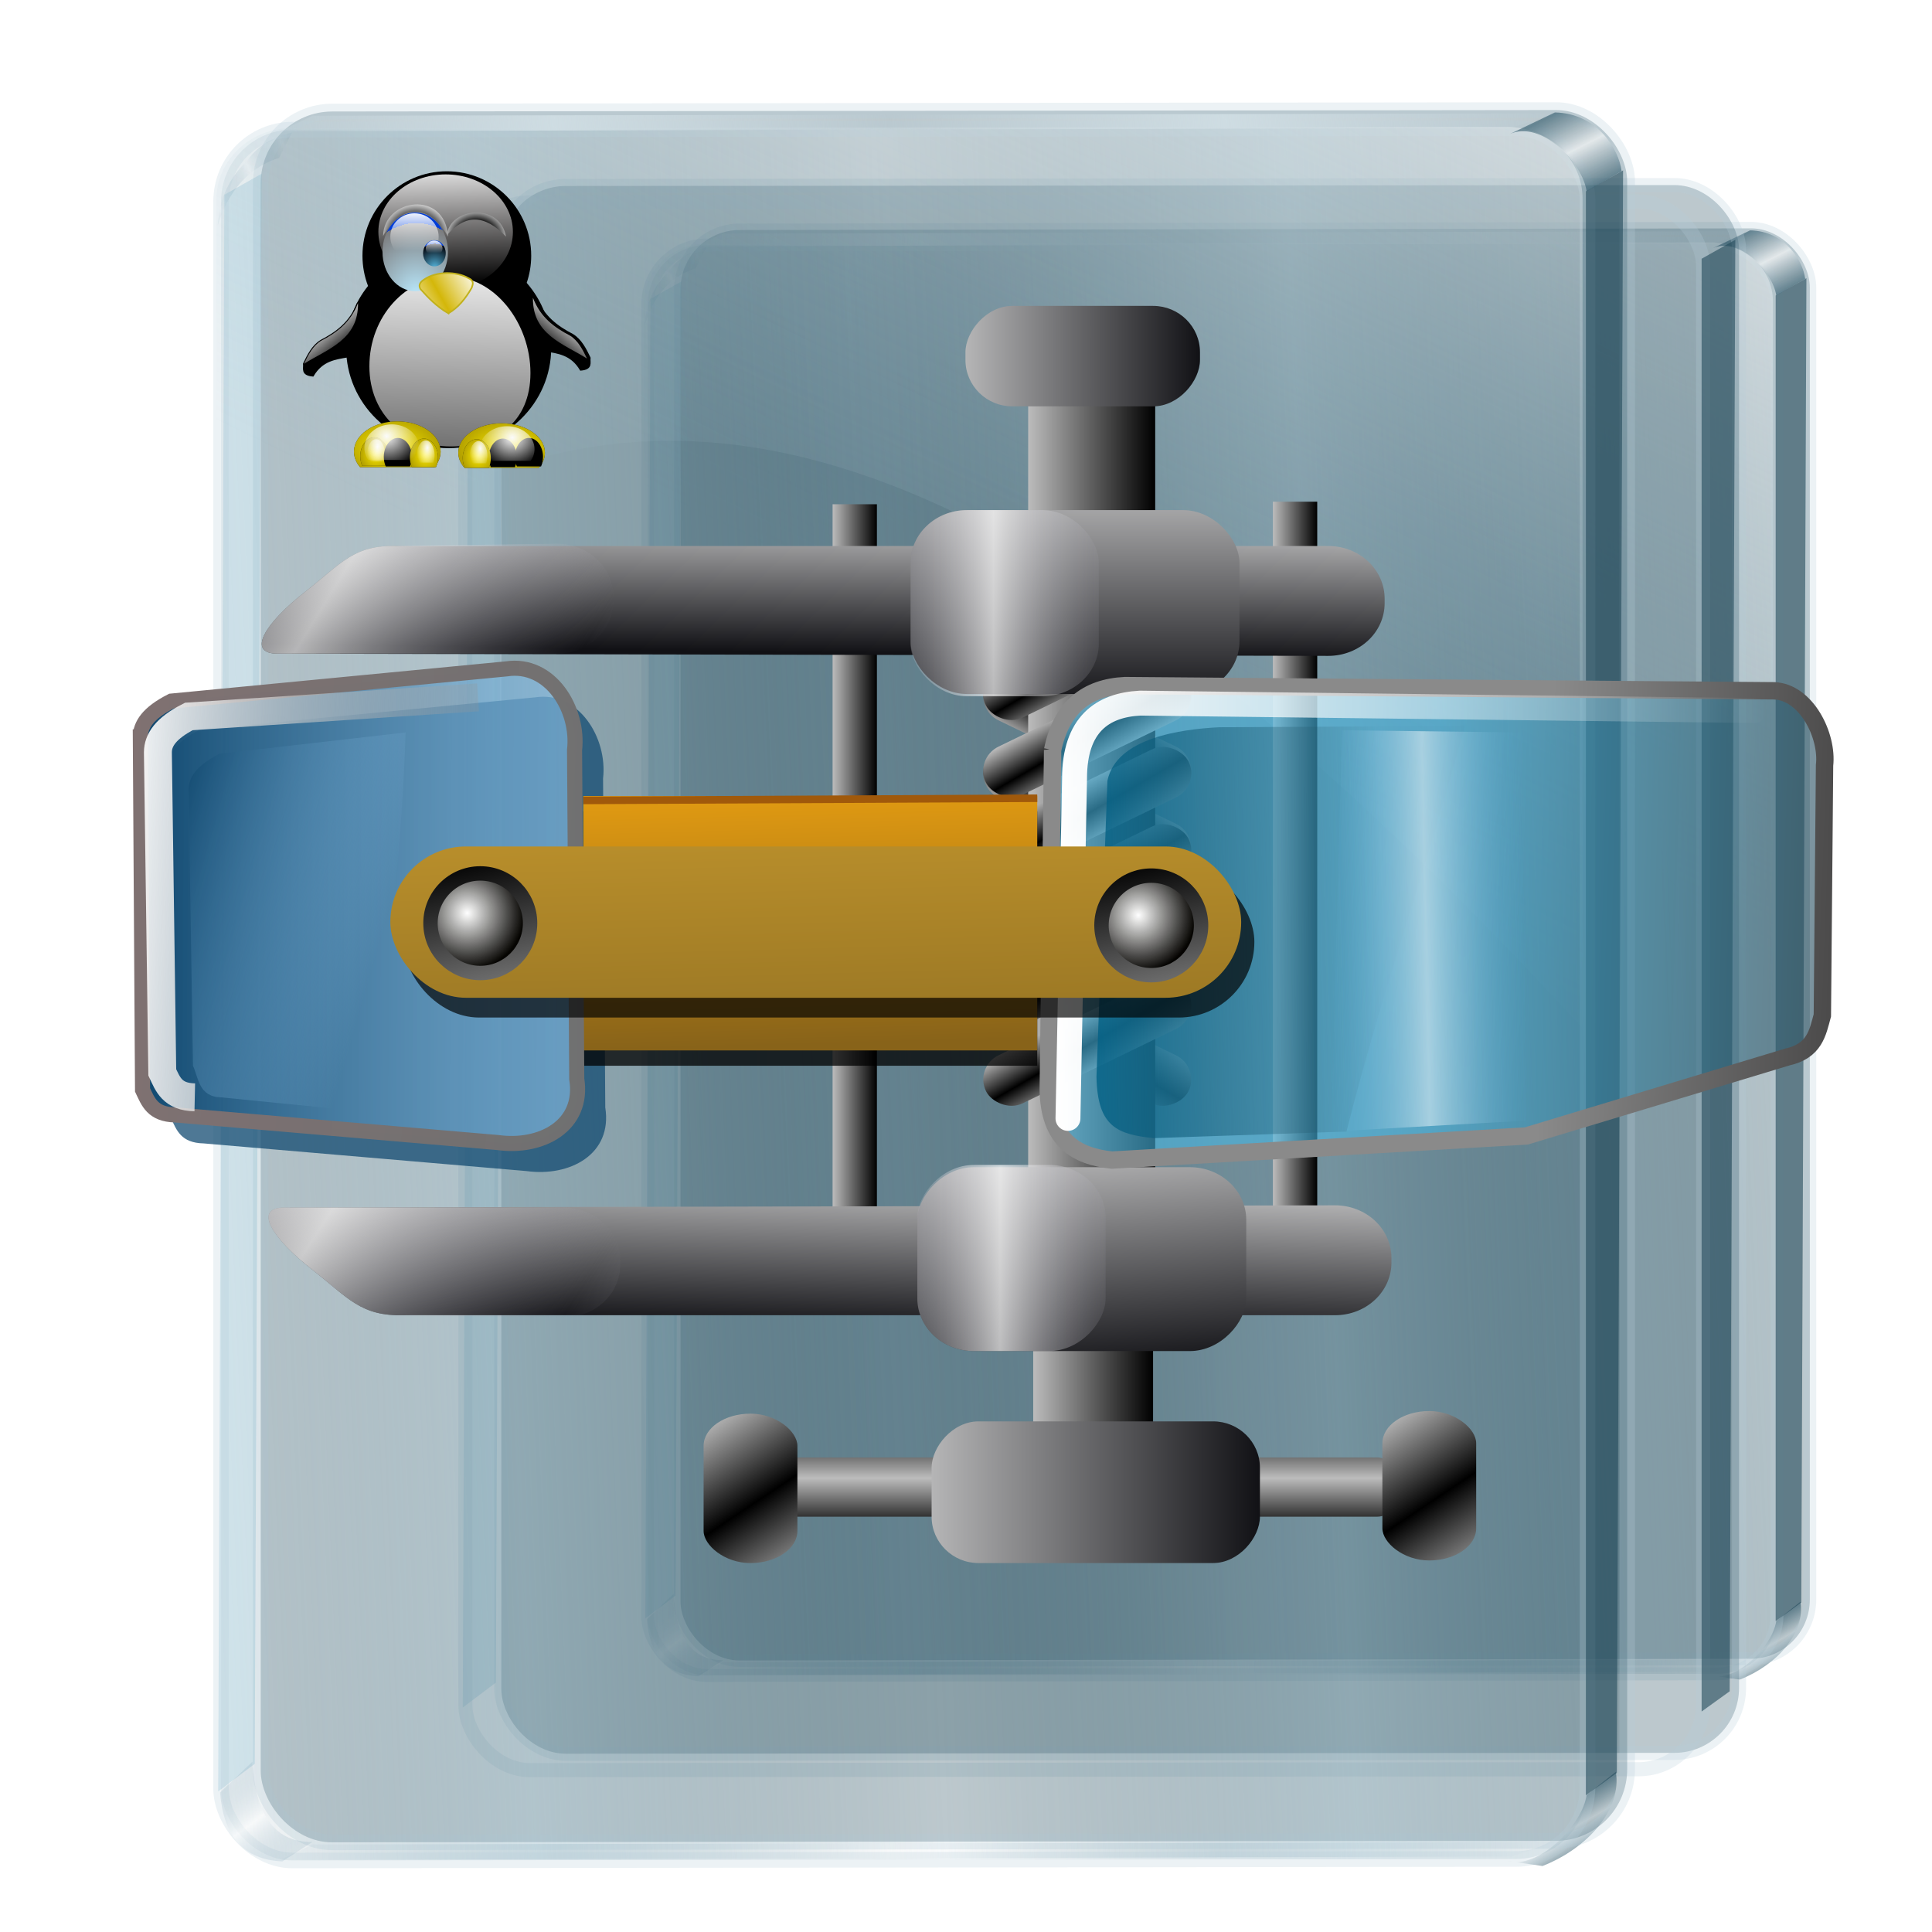 <?xml version="1.0" encoding="UTF-8" standalone="no"?>
<!-- Created with Inkscape (http://www.inkscape.org/) -->
<svg xmlns:a="http://ns.adobe.com/AdobeSVGViewerExtensions/3.0/" xmlns:dc="http://purl.org/dc/elements/1.1/" xmlns:cc="http://creativecommons.org/ns#" xmlns:rdf="http://www.w3.org/1999/02/22-rdf-syntax-ns#" xmlns:svg="http://www.w3.org/2000/svg" xmlns="http://www.w3.org/2000/svg" xmlns:xlink="http://www.w3.org/1999/xlink" xmlns:sodipodi="http://sodipodi.sourceforge.net/DTD/sodipodi-0.dtd" xmlns:inkscape="http://www.inkscape.org/namespaces/inkscape" id="svg2" version="1.1" inkscape:version="0.92.5 (2060ec1f9f, 2020-04-08)" width="256" height="256" sodipodi:docname="p7zip_cleaned.svg">
 <defs id="defs6">
  <linearGradient inkscape:collect="always" id="linearGradient4251">
   <stop id="stop4247" stop-color="#ffffff" stop-opacity="0.478"/>
   <stop offset="1" id="stop4249" stop-color="#47a1d1" stop-opacity="0"/>
  </linearGradient>
  <linearGradient id="linearGradient4231" inkscape:collect="always">
   <stop id="stop4227" stop-color="#036287" stop-opacity="0.837"/>
   <stop id="stop4229" offset="1" stop-color="#264957" stop-opacity="0.02"/>
  </linearGradient>
  <linearGradient inkscape:collect="always" id="linearGradient4207">
   <stop id="stop4203" stop-color="#ffffff" stop-opacity="1"/>
   <stop offset="1" id="stop4205" stop-color="#ffffff" stop-opacity="0"/>
  </linearGradient>
  <linearGradient inkscape:collect="always" id="linearGradient4197">
   <stop id="stop4193" stop-color="#46b9e6" stop-opacity="0.58"/>
   <stop offset="1" id="stop4195" stop-color="#264957" stop-opacity="0.571"/>
  </linearGradient>
  <linearGradient inkscape:collect="always" id="linearGradient4189">
   <stop id="stop4185" stop-color="#8a8a8a" stop-opacity="1"/>
   <stop offset="1" id="stop4187" stop-color="#4b4a4a" stop-opacity="1"/>
  </linearGradient>
  <linearGradient inkscape:collect="always" id="linearGradient4169">
   <stop id="stop4165" stop-color="#df9912" stop-opacity="1"/>
   <stop offset="1" id="stop4167" stop-color="#886319" stop-opacity="1"/>
  </linearGradient>
  <linearGradient inkscape:collect="always" id="linearGradient4129">
   <stop id="stop4125" stop-color="#ffffff" stop-opacity="1"/>
   <stop offset="1" id="stop4127" stop-color="#000000" stop-opacity="0.971"/>
  </linearGradient>
  <linearGradient inkscape:collect="always" id="linearGradient4121">
   <stop id="stop4117" stop-color="#707070" stop-opacity="1"/>
   <stop offset="1" id="stop4119" stop-color="#000000" stop-opacity="1"/>
  </linearGradient>
  <linearGradient inkscape:collect="always" id="linearGradient4109">
   <stop id="stop4105" stop-color="#b88e2b" stop-opacity="1"/>
   <stop offset="1" id="stop4107" stop-color="#9e7a25" stop-opacity="1"/>
  </linearGradient>
  <linearGradient id="linearGradient4060" inkscape:collect="always">
   <stop id="stop4096" stop-color="#124a71" stop-opacity="1"/>
   <stop id="stop4098" offset="1" stop-color="#92c9f0" stop-opacity="0"/>
  </linearGradient>
  <linearGradient id="linearGradient4072" inkscape:collect="always">
   <stop id="stop4068" stop-color="#ffffff" stop-opacity="1"/>
   <stop id="stop4070" offset="1" stop-color="#707070" stop-opacity="0"/>
  </linearGradient>
  <linearGradient inkscape:collect="always" id="linearGradient4060-3">
   <stop id="stop4056" stop-color="#124a71" stop-opacity="1"/>
   <stop offset="1" id="stop4058" stop-color="#92c9f0" stop-opacity="0.588"/>
  </linearGradient>
  <linearGradient inkscape:collect="always" id="linearGradient4052">
   <stop id="stop4048" stop-color="#807171" stop-opacity="1"/>
   <stop offset="1" id="stop4050" stop-color="#707070" stop-opacity="0.988"/>
  </linearGradient>
  <linearGradient id="linearGradient3894">
   <stop id="stop3897" stop-color="#ffffff" stop-opacity="0.653"/>
   <stop id="stop3899" offset="1" stop-color="#9abcca" stop-opacity="0"/>
  </linearGradient>
  <linearGradient id="linearGradient3828">
   <stop id="stop3830" stop-color="#ffffff" stop-opacity="0.486"/>
   <stop id="stop3832" offset="1" stop-color="#286483" stop-opacity="0"/>
  </linearGradient>
  <linearGradient id="linearGradient3906">
   <stop id="stop3908" stop-color="#cedce2" stop-opacity="1"/>
   <stop offset="1" id="stop3910" stop-color="#cedce2" stop-opacity="0"/>
  </linearGradient>
  <linearGradient id="linearGradient3892">
   <stop id="stop3894" stop-color="#1a485c" stop-opacity="0.535"/>
   <stop offset="1" id="stop3896" stop-color="#ffffff" stop-opacity="0.585"/>
  </linearGradient>
  <linearGradient id="linearGradient3867">
   <stop id="stop3869" stop-color="#99bbc9" stop-opacity="0.507"/>
   <stop offset="1" id="stop3871" stop-color="#476b7a" stop-opacity="0"/>
  </linearGradient>
  <linearGradient inkscape:collect="always" xlink:href="#linearGradient3828" id="linearGradient3917" gradientUnits="userSpaceOnUse" gradientTransform="matrix(0,1,1.061,0,275.195,-33.539)" spreadMethod="reflect" x1="61.93" y1="10.421" x2="63.37" y2="6.578"/>
  <linearGradient inkscape:collect="always" xlink:href="#linearGradient3906" id="linearGradient3919" gradientUnits="userSpaceOnUse" gradientTransform="matrix(0.878,0,0,0.827,114.075,233.052)" spreadMethod="reflect" x1="317.98" y1="-13.08" x2="359.28" y2="-16.12"/>
  <linearGradient inkscape:collect="always" xlink:href="#linearGradient3892" id="linearGradient3921" gradientUnits="userSpaceOnUse" gradientTransform="matrix(0.878,0,0,-0.827,113.851,220.983)" spreadMethod="reflect" x1="359.8" y1="-0.847" x2="361.29" y2="-3.812"/>
  <linearGradient inkscape:collect="always" xlink:href="#linearGradient3867" id="linearGradient3923" gradientUnits="userSpaceOnUse" gradientTransform="matrix(0.877,0,0,0.827,114.993,32.675)" spreadMethod="reflect" x1="227.44" y1="56.22" x2="278.95" y2="54.15"/>
  <linearGradient inkscape:collect="always" xlink:href="#linearGradient3894" id="linearGradient3925" gradientUnits="userSpaceOnUse" gradientTransform="matrix(0.874,0.08,0,0.827,114.051,42.861)" x1="342.91" y1="-52.844" x2="290.47" y2="48.26"/>
  <linearGradient inkscape:collect="always" xlink:href="#linearGradient3892" id="linearGradient3927" gradientUnits="userSpaceOnUse" gradientTransform="matrix(0.878,0,0,0.827,114.075,43.748)" spreadMethod="reflect" x1="365" y1="0.346" x2="362.75" y2="-4.759"/>
  <linearGradient inkscape:collect="always" xlink:href="#linearGradient3906" id="linearGradient3929" gradientUnits="userSpaceOnUse" gradientTransform="matrix(0.878,0,0,0.827,114.075,43.748)" spreadMethod="reflect" x1="317.98" y1="-13.08" x2="359.28" y2="-16.12"/>
  <linearGradient inkscape:collect="always" xlink:href="#linearGradient3828" id="linearGradient3931" gradientUnits="userSpaceOnUse" spreadMethod="reflect" x1="288.52" y1="208.93" x2="283.91" y2="201.85"/>
  <linearGradient inkscape:collect="always" xlink:href="#linearGradient4052" id="linearGradient4054" x1="15.848" y1="86.33" x2="78.4" y2="90.68" gradientUnits="userSpaceOnUse" gradientTransform="translate(0.581,15.401)"/>
  <linearGradient inkscape:collect="always" xlink:href="#linearGradient4060-3" id="linearGradient4062" x1="19.626" y1="102.6" x2="76.947" y2="102.89" gradientUnits="userSpaceOnUse" gradientTransform="translate(0.581,15.401)"/>
  <linearGradient inkscape:collect="always" xlink:href="#linearGradient4072" id="linearGradient4066" gradientUnits="userSpaceOnUse" x1="15.267" y1="87.2" x2="78.4" y2="90.68" gradientTransform="translate(0.581,15.401)"/>
  <filter inkscape:collect="always" id="filter4090" x="-0.054" width="1.108" y="-0.043" height="1.086" color-interpolation-filters="sRGB">
   <feGaussianBlur inkscape:collect="always" stdDeviation="0.954" id="feGaussianBlur4092"/>
  </filter>
  <linearGradient inkscape:collect="always" xlink:href="#linearGradient4060" id="linearGradient4101" gradientUnits="userSpaceOnUse" x1="20.21" y1="98.24" x2="50.5" y2="106.96" gradientTransform="translate(0.581,15.401)"/>
  <linearGradient inkscape:collect="always" xlink:href="#linearGradient4109" id="linearGradient4111" x1="116.52" y1="95.16" x2="117.1" y2="117.25" gradientUnits="userSpaceOnUse" gradientTransform="translate(-0.872,15.401)"/>
  <linearGradient inkscape:collect="always" xlink:href="#linearGradient4121" id="linearGradient4123" x1="13.951" y1="67.85" x2="8.133" y2="42.28" gradientUnits="userSpaceOnUse" gradientTransform="matrix(0.658,0,0,0.658,57.613,85.52)"/>
  <radialGradient inkscape:collect="always" xlink:href="#linearGradient4129" id="radialGradient4131" cx="6.538" cy="53.902" fx="6.538" fy="53.902" r="11.475" gradientUnits="userSpaceOnUse" gradientTransform="matrix(0.658,0,0,0.658,57.613,85.52)"/>
  <radialGradient inkscape:collect="always" xlink:href="#linearGradient4129" id="radialGradient4135" gradientUnits="userSpaceOnUse" gradientTransform="matrix(0.658,0,0,0.658,147.402,70.41)" cx="6.538" cy="53.902" fx="6.538" fy="53.902" r="11.475"/>
  <linearGradient inkscape:collect="always" xlink:href="#linearGradient4121" id="linearGradient4137" gradientUnits="userSpaceOnUse" gradientTransform="matrix(0.658,0,0,0.658,147.402,70.41)" x1="13.951" y1="67.85" x2="8.133" y2="42.28"/>
  <filter inkscape:collect="always" id="filter4143" x="-0.014" width="1.028" y="-0.079" height="1.159" color-interpolation-filters="sRGB">
   <feGaussianBlur inkscape:collect="always" stdDeviation="0.664" id="feGaussianBlur4145"/>
  </filter>
  <filter inkscape:collect="always" id="filter4159" x="-0.038" width="1.075" y="-0.035" height="1.069" color-interpolation-filters="sRGB">
   <feGaussianBlur inkscape:collect="always" stdDeviation="0.907" id="feGaussianBlur4161"/>
  </filter>
  <linearGradient inkscape:collect="always" xlink:href="#linearGradient4169" id="linearGradient4171" x1="108.97" y1="90.37" x2="109.84" y2="122.91" gradientUnits="userSpaceOnUse" gradientTransform="translate(0.581,15.401)"/>
  <filter inkscape:collect="always" id="filter4179" x="-0.019" width="1.037" y="-0.033" height="1.067" color-interpolation-filters="sRGB">
   <feGaussianBlur inkscape:collect="always" stdDeviation="0.469" id="feGaussianBlur4181"/>
  </filter>
  <linearGradient inkscape:collect="always" xlink:href="#linearGradient4189" id="linearGradient4191" x1="204" y1="108.04" x2="242.67" y2="109.5" gradientUnits="userSpaceOnUse"/>
  <linearGradient inkscape:collect="always" xlink:href="#linearGradient4197" id="linearGradient4199" x1="189.47" y1="101.94" x2="242.09" y2="103.39" gradientUnits="userSpaceOnUse"/>
  <linearGradient inkscape:collect="always" xlink:href="#linearGradient4207" id="linearGradient4209" x1="139.28" y1="105.29" x2="233.56" y2="105.29" gradientUnits="userSpaceOnUse"/>
  <filter inkscape:collect="always" id="filter4219" x="-0.029" width="1.058" y="-0.048" height="1.096" color-interpolation-filters="sRGB">
   <feGaussianBlur inkscape:collect="always" stdDeviation="1.095" id="feGaussianBlur4221"/>
  </filter>
  <linearGradient inkscape:collect="always" xlink:href="#linearGradient4231" id="linearGradient4225" gradientUnits="userSpaceOnUse" x1="143.85" y1="102.23" x2="182.52" y2="101.36"/>
  <radialGradient inkscape:collect="always" xlink:href="#linearGradient4129" id="radialGradient4241" gradientUnits="userSpaceOnUse" gradientTransform="matrix(0.658,0,0,0.658,146.53,85.81)" cx="6.538" cy="53.902" fx="6.538" fy="53.902" r="11.475"/>
  <linearGradient inkscape:collect="always" xlink:href="#linearGradient4121" id="linearGradient4243" gradientUnits="userSpaceOnUse" gradientTransform="matrix(0.658,0,0,0.658,146.53,85.81)" x1="13.951" y1="67.85" x2="8.133" y2="42.28"/>
  <linearGradient inkscape:collect="always" xlink:href="#linearGradient4251" id="linearGradient4253" x1="188.36" y1="108.25" x2="202.17" y2="107.96" gradientUnits="userSpaceOnUse" spreadMethod="reflect" gradientTransform="translate(0.581,15.401)"/>
  <linearGradient id="linearGradient2768">
   <stop stop-opacity="1" stop-color="black" id="stop2770"/>
   <stop stop-opacity="1" stop-color="black" offset="0.5" id="stop3038"/>
   <stop stop-opacity="1" stop-color="white" id="stop2772" offset="1"/>
  </linearGradient>
  <radialGradient inkscape:collect="always" xlink:href="#linearGradient3469" id="radialGradient2120" gradientUnits="userSpaceOnUse" gradientTransform="matrix(-0.802,-0.034,0.016,-0.683,87.925,281.807)" cx="56.54" cy="151.19" fx="56.54" fy="151.19" r="27.28"/>
  <radialGradient inkscape:collect="always" xlink:href="#linearGradient3457" id="radialGradient2118" gradientUnits="userSpaceOnUse" gradientTransform="matrix(1.126,0.032,-0.018,0.637,-13.705,82.041)" cx="57.5" cy="155.54" fx="57.5" fy="155.54" r="27.28"/>
  <linearGradient inkscape:collect="always" xlink:href="#XMLID_26_" id="linearGradient3429" gradientUnits="userSpaceOnUse" gradientTransform="matrix(1.963,0,0,2.104,-129.476,-43.562)" x1="76.24" y1="31.681" x2="76.24" y2="40.478"/>
  <radialGradient inkscape:collect="always" xlink:href="#radialGradient3407" id="radialGradient3427" gradientUnits="userSpaceOnUse" gradientTransform="matrix(1.963,0,0,2.104,-129.116,-42.922)" cx="76.51" cy="49.45" fx="76.51" fy="49.45" r="14.862"/>
  <linearGradient inkscape:collect="always" xlink:href="#XMLID_26_" id="linearGradient3389" gradientUnits="userSpaceOnUse" gradientTransform="matrix(2.162,0,0,2.6,-140.292,-51.897)" x1="76.24" y1="31.681" x2="76.24" y2="40.478"/>
  <radialGradient inkscape:collect="always" xlink:href="#XMLID_25_" id="radialGradient3387" gradientUnits="userSpaceOnUse" gradientTransform="matrix(2.162,0,0,2.6,-139.897,-51.106)" cx="76.51" cy="49.45" fx="76.51" fy="49.45" r="14.862"/>
  <linearGradient y2="40.478" x2="76.24" y1="31.681" x1="76.24" gradientUnits="userSpaceOnUse" id="XMLID_26_" gradientTransform="matrix(2.162,0,0,2.6,-140.292,-51.897)">
   <stop stop-color="rgb(255,255,255)" id="stop191" offset="8.046%"/>
   <stop stop-opacity="0" stop-color="rgb(255,255,255)" id="stop193" offset="100%"/>
  </linearGradient>
  <radialGradient gradientUnits="userSpaceOnUse" fy="49.45" fx="76.51" r="14.862" cy="49.45" cx="76.51" id="XMLID_25_" gradientTransform="matrix(2.162,0,0,2.6,-139.897,-51.106)">
   <stop stop-color="rgb(187,235,255)" id="stop184"/>
   <stop stop-opacity="1" stop-color="#7b7b7d" id="stop186" offset="1"/>
   <a:midPointStop stop-color="#BBEBFF" offset="0"/>
   <a:midPointStop stop-color="#BBEBFF" offset="0.5"/>
   <a:midPointStop stop-color="#003DD7" offset="1"/>
  </radialGradient>
  <linearGradient inkscape:collect="always" xlink:href="#linearGradient2772" id="linearGradient2778" x1="-103.26" y1="72.35" x2="-105.24" y2="11.419" gradientUnits="userSpaceOnUse"/>
  <linearGradient inkscape:collect="always" id="linearGradient2772">
   <stop stop-opacity="0" stop-color="#fff9f9" id="stop2774"/>
   <stop stop-opacity="1" stop-color="white" offset="1" id="stop2776"/>
  </linearGradient>
  <linearGradient inkscape:collect="always" id="linearGradient2780">
   <stop stop-opacity="0.487" stop-color="white" id="stop2782"/>
   <stop stop-opacity="1" stop-color="white" offset="1" id="stop2784"/>
  </linearGradient>
  <radialGradient gradientTransform="matrix(2.162,0,0,2.6,-139.897,-51.106)" id="radialGradient3407" cx="76.51" cy="49.45" r="14.862" fx="76.51" fy="49.45" gradientUnits="userSpaceOnUse">
   <stop stop-opacity="1" stop-color="#55b6de" id="stop3409"/>
   <stop stop-opacity="1" stop-color="#000007" offset="1" id="stop3411"/>
   <a:midPointStop stop-color="#BBEBFF" offset="0"/>
   <a:midPointStop stop-color="#BBEBFF" offset="0.5"/>
   <a:midPointStop stop-color="#003DD7" offset="1"/>
  </radialGradient>
  <linearGradient inkscape:collect="always" id="linearGradient3433">
   <stop stop-opacity="1" stop-color="#d4b709" id="stop3435"/>
   <stop stop-opacity="1" stop-color="white" offset="1" id="stop3437"/>
  </linearGradient>
  <linearGradient inkscape:collect="always" id="linearGradient3443">
   <stop stop-opacity="1" stop-color="#ccc" id="stop3445"/>
   <stop stop-opacity="0" stop-color="#ccc" offset="1" id="stop3447"/>
  </linearGradient>
  <linearGradient inkscape:collect="always" id="linearGradient3457">
   <stop stop-opacity="1" stop-color="#fe0" id="stop3459"/>
   <stop stop-opacity="0.704" stop-color="#ffe500" offset="1" id="stop3461"/>
  </linearGradient>
  <linearGradient id="linearGradient3469" inkscape:collect="always">
   <stop stop-opacity="1" stop-color="#fbfbfb" id="stop3471"/>
   <stop stop-opacity="0" stop-color="white" id="stop3473" offset="1"/>
  </linearGradient>
  <radialGradient r="27.28" fy="151.19" fx="56.54" cy="151.19" cx="56.54" gradientTransform="matrix(-0.927,-0.042,0.018,-0.859,139.467,341.67)" gradientUnits="userSpaceOnUse" id="radialGradient2078" xlink:href="#linearGradient3469" inkscape:collect="always"/>
  <radialGradient r="27.28" fy="151.19" fx="56.54" cy="151.19" cx="56.54" gradientTransform="matrix(0.927,-0.041,-0.018,-0.835,131.544,338.996)" gradientUnits="userSpaceOnUse" id="radialGradient2081" xlink:href="#linearGradient3469" inkscape:collect="always"/>
  <radialGradient r="27.28" fy="155.54" fx="57.5" cy="155.54" cx="57.5" gradientTransform="matrix(-1.302,0.04,0.021,0.778,249.018,95.061)" gradientUnits="userSpaceOnUse" id="radialGradient2104" xlink:href="#linearGradient3457" inkscape:collect="always"/>
  <radialGradient r="27.28" fy="155.54" fx="57.5" cy="155.54" cx="57.5" gradientTransform="matrix(1.302,0.041,-0.021,0.801,21.993,90.555)" gradientUnits="userSpaceOnUse" id="radialGradient2112" xlink:href="#linearGradient3457" inkscape:collect="always"/>
  <linearGradient y2="105.87" x2="37.17" y1="92.44" x1="26.28" gradientTransform="matrix(-1.383,0,0,1.383,255.306,-3.231)" gradientUnits="userSpaceOnUse" id="linearGradient2116" xlink:href="#linearGradient3443" inkscape:collect="always"/>
  <linearGradient y2="105.87" x2="37.17" y1="92.44" x1="26.28" gradientTransform="matrix(1.383,0,0,1.383,9.919,0.579)" gradientUnits="userSpaceOnUse" id="linearGradient2119" xlink:href="#linearGradient3443" inkscape:collect="always"/>
  <linearGradient y2="28.739" x2="35.681" y1="40.449" x1="12.985" spreadMethod="reflect" gradientTransform="matrix(1.224,0,0,1.118,111.966,60.096)" gradientUnits="userSpaceOnUse" id="linearGradient2122" xlink:href="#linearGradient3433" inkscape:collect="always"/>
  <linearGradient y2="70.57" x2="93.5" y1="159.39" x1="90.87" gradientTransform="matrix(1.383,0,0,1.383,9.919,0.579)" gradientUnits="userSpaceOnUse" id="linearGradient2144" xlink:href="#linearGradient2780" inkscape:collect="always"/>
  <radialGradient gradientUnits="userSpaceOnUse" gradientTransform="matrix(1.203,-2.378636e-6,2.009483e-6,1.016,-31.468,-13.982)" r="21.478" fy="76.854" fx="155.18" cy="76.854" cx="155.18" id="radialGradient3036" xlink:href="#linearGradient2768" inkscape:collect="always"/>
  <radialGradient gradientUnits="userSpaceOnUse" gradientTransform="matrix(1.184,7.201642e-7,-6.739189e-7,1.108,-20.402,-20.178)" r="23.666" fy="76.07" fx="110.86" cy="76.07" cx="110.86" id="radialGradient3040" xlink:href="#linearGradient2768" inkscape:collect="always"/>
  <linearGradient id="linearGradient2849-6">
   <stop id="stop2851-7" stop-color="#000000" stop-opacity="1"/>
   <stop id="stop2853-5" offset="1" stop-color="#bcbcbc" stop-opacity="1"/>
  </linearGradient>
  <linearGradient id="linearGradient2780-3">
   <stop id="stop2782-5" stop-color="#8d8c97" stop-opacity="0"/>
   <stop offset="1" id="stop2784-6" stop-color="white" stop-opacity="0.693"/>
  </linearGradient>
  <linearGradient id="linearGradient2760">
   <stop id="stop2762" stop-color="#111115" stop-opacity="1"/>
   <stop id="stop2764" offset="1" stop-color="#b5b5b6" stop-opacity="1"/>
  </linearGradient>
  <linearGradient gradientUnits="userSpaceOnUse" y2="20.983" x2="115.31" y1="42.722" x1="114.93" id="linearGradient2766" xlink:href="#linearGradient2760" inkscape:collect="always"/>
  <linearGradient gradientUnits="userSpaceOnUse" y2="14.367" x2="129.87" y1="51.42" x1="129.87" id="linearGradient2776" xlink:href="#linearGradient2760" inkscape:collect="always"/>
  <linearGradient spreadMethod="reflect" y2="33.837" x2="116.26" y1="33.837" x1="138" gradientUnits="userSpaceOnUse" id="linearGradient2786" xlink:href="#linearGradient2780-3" inkscape:collect="always"/>
  <linearGradient spreadMethod="reflect" y2="33.08" x2="5.293" y1="54.25" x1="40.08" gradientUnits="userSpaceOnUse" id="linearGradient2791" xlink:href="#linearGradient2780-3" inkscape:collect="always"/>
  <linearGradient gradientTransform="matrix(1,0,0,-1,1.134,178.072)" y2="37.24" x2="1.89" y1="14.556" x1="37.429" spreadMethod="reflect" gradientUnits="userSpaceOnUse" id="linearGradient2820" xlink:href="#linearGradient2780-3" inkscape:collect="always"/>
  <linearGradient gradientTransform="translate(1.134,-178.072)" y2="52.55" x2="137.05" y1="14.745" x1="140.08" gradientUnits="userSpaceOnUse" id="linearGradient2826-2" xlink:href="#linearGradient2760" inkscape:collect="always"/>
  <linearGradient y2="167.75" x2="162.08" y1="173.79" x1="162.52" spreadMethod="reflect" gradientTransform="translate(-11.459,23.358)" gradientUnits="userSpaceOnUse" id="linearGradient2870" xlink:href="#linearGradient2849-6" inkscape:collect="always"/>
  <linearGradient y2="167.75" x2="162.08" y1="173.79" x1="162.52" spreadMethod="reflect" gradientTransform="translate(-5.73,11.679)" gradientUnits="userSpaceOnUse" id="linearGradient2872" xlink:href="#linearGradient2849-6" inkscape:collect="always"/>
  <linearGradient y2="167.75" x2="162.08" y1="173.79" x1="162.52" spreadMethod="reflect" gradientTransform="translate(-1.367461e-4,-9.346356e-5)" gradientUnits="userSpaceOnUse" id="linearGradient2874" xlink:href="#linearGradient2849-6" inkscape:collect="always"/>
  <linearGradient gradientTransform="translate(-508.417,19.45)" gradientUnits="userSpaceOnUse" y2="48.913" x2="293.97" y1="48.913" x1="272.8" id="linearGradient2984" xlink:href="#linearGradient2849-6" inkscape:collect="always"/>
  <linearGradient gradientTransform="translate(-184.573,0.434)" gradientUnits="userSpaceOnUse" y2="84.7" x2="95.11" y1="84.7" x1="87.73" id="linearGradient3103" xlink:href="#linearGradient2849-6" inkscape:collect="always"/>
  <linearGradient y2="84.7" x2="95.11" y1="84.7" x1="87.73" gradientTransform="translate(-257.969)" gradientUnits="userSpaceOnUse" id="linearGradient3107" xlink:href="#linearGradient2849-6" inkscape:collect="always"/>
  <linearGradient gradientTransform="translate(-265.786)" gradientUnits="userSpaceOnUse" y2="162" x2="142.88" y1="162" x1="122.9" id="linearGradient3117" xlink:href="#linearGradient2849-6" inkscape:collect="always"/>
  <linearGradient gradientTransform="translate(-266.654)" gradientUnits="userSpaceOnUse" y2="183.71" x2="160.69" y1="183.71" x1="105.97" id="linearGradient3127" xlink:href="#linearGradient2760" inkscape:collect="always"/>
  <linearGradient y2="183.71" x2="160.69" y1="183.71" x1="105.97" gradientTransform="matrix(0.714,0,0,0.709,-226.389,-138.078)" gradientUnits="userSpaceOnUse" id="linearGradient3131" xlink:href="#linearGradient2760" inkscape:collect="always"/>
  <linearGradient spreadMethod="reflect" gradientUnits="userSpaceOnUse" y2="181.33" x2="134.63" y1="190.23" x1="134.63" id="linearGradient3141" xlink:href="#linearGradient2849-6" inkscape:collect="always"/>
  <linearGradient gradientTransform="translate(-0.217,1.086)" spreadMethod="reflect" gradientUnits="userSpaceOnUse" y2="170.9" x2="68.18" y1="184.15" x1="77.09" id="linearGradient3151" xlink:href="#linearGradient2849-6" inkscape:collect="always"/>
  <linearGradient gradientTransform="translate(112.915,0.651)" y2="170.9" x2="68.18" y1="184.15" x1="77.09" spreadMethod="reflect" gradientUnits="userSpaceOnUse" id="linearGradient3155" xlink:href="#linearGradient2849-6" inkscape:collect="always"/>
  <linearGradient inkscape:collect="always" xlink:href="#linearGradient2760" id="linearGradient3958" gradientUnits="userSpaceOnUse" gradientTransform="matrix(1,0,0,-1,1.134,178.072)" x1="85.07" y1="21.55" x2="85.82" y2="46.31"/>
  <linearGradient inkscape:collect="always" xlink:href="#linearGradient2780-3" id="linearGradient3960" gradientUnits="userSpaceOnUse" gradientTransform="translate(1.134,-178.072)" x1="138" y1="33.837" x2="116.26" y2="33.837" spreadMethod="reflect"/>
 </defs>
 <sodipodi:namedview pagecolor="#ff0000" bordercolor="#666666" borderopacity="1" objecttolerance="10" gridtolerance="10" guidetolerance="10" inkscape:pageopacity="0" inkscape:pageshadow="2" inkscape:window-width="1920" inkscape:window-height="1057" id="namedview4" showgrid="false" inkscape:zoom="3.4414062" inkscape:cx="128" inkscape:cy="128" inkscape:window-x="-2" inkscape:window-y="-5" inkscape:window-maximized="1" inkscape:current-layer="svg2" inkscape:snap-global="false"/>
 <g id="g3904" transform="matrix(1,-0.093,0,1,-197.572,34.554)">
  <path sodipodi:nodetypes="ccccc" inkscape:connector-curvature="0" id="path3818" d="m 291.164,25.308 -1.402,2.642 c -2.459,0.547 -5.254,2.202 -6.714,6.725 0.198,-3.306 1.526,-5.221 3.187,-6.725 1.57,-1.981 3.248,-2.332 4.929,-2.642 z" fill="url(#linearGradient3917)" stroke="none" fill-opacity="1"/>
  <path d="m 289.89,214.355 3.516,-1.371 136.044,12.337 -4.729,1.142 z" id="path3914" inkscape:connector-curvature="0" opacity="0.771" fill="url(#linearGradient3919)" stroke="none" fill-opacity="1"/>
  <path d="m 424.264,226.902 c 3.418,1.302 8.247,-3.233 8.671,-6.413 l 3.205,-2.244 c 0.671,4.076 -2.948,8.039 -8.034,9.569 z" id="path3900" inkscape:connector-curvature="0" sodipodi:nodetypes="ccccc" fill="url(#linearGradient3921)" stroke="none" fill-opacity="1"/>
  <rect transform="matrix(0.996,0.091,0,1,0,0)" ry="7.847" y="-3.592" x="288.9" height="189.54" width="150.24" id="rect3863" stroke-miterlimit="4" rx="7.847" opacity="0.6" stroke-dasharray="none" stroke-opacity="0.427" fill="#123e50" stroke="#b6ccd6" fill-opacity="0.473" stroke-width="1.708"/>
  <path d="m 283.762,31.435 4.072,-1.918 -0.748,174.055 -4.003,2.649 z" id="path3888" inkscape:connector-curvature="0" sodipodi:nodetypes="ccccc" fill="#449abe" stroke="none" fill-opacity="0.199"/>
  <rect id="rect3865" width="150.24" height="189.54" x="284.54" y="-1.613" ry="7.847" transform="matrix(0.996,0.091,0,1,0,0)" stroke-miterlimit="4" rx="7.847" opacity="0.6" stroke-dasharray="none" stroke-opacity="0.427" fill="url(#linearGradient3923)" stroke="#b6ccd6" fill-opacity="1" stroke-width="1.708"/>
  <path sodipodi:nodetypes="sssccss" inkscape:connector-curvature="0" id="rect3875" d="M 291.175,24.819 424.205,37.021 c 4.593,0.421 8.29,4.26 8.29,8.608 V 136.478 C 352.761,42.254 315.519,55.977 282.884,81.405 V 31.906 c 0,-4.347 3.697,-7.508 8.29,-7.087 z" opacity="0.6" fill="url(#linearGradient3925)" stroke="none" fill-opacity="1"/>
  <path sodipodi:nodetypes="ccccc" inkscape:connector-curvature="0" id="path3886" d="m 432.86,44.863 4.072,-1.918 -0.679,175.425 -3.394,2.132 z" fill="#204757" stroke="none" fill-opacity="0.585"/>
  <path sodipodi:nodetypes="ccccc" inkscape:connector-curvature="0" id="path3890" d="m 424.489,37.829 c 3.418,-1.302 8.023,3.859 8.446,7.039 l 3.836,-1.863 c -0.297,-2.409 -2.652,-6.572 -7.305,-7.095 z" fill="url(#linearGradient3927)" stroke="none" fill-opacity="1"/>
  <path inkscape:connector-curvature="0" id="path3904" d="m 289.89,25.051 3.516,-1.371 136.044,12.337 -4.729,1.142 z" fill="url(#linearGradient3929)" stroke="none" fill-opacity="1"/>
  <path sodipodi:nodetypes="ccccc" inkscape:connector-curvature="0" id="path3125" d="m 283.293,206.366 c 0.365,4.794 2.562,7.604 6.829,8.171 l 3.293,-1.829 c -3.93,-0.291 -6.232,-3.246 -6.585,-9.39 z" fill="url(#linearGradient3931)" stroke="none" fill-opacity="1"/>
 </g>
 <g transform="matrix(1.096,-0.101,0,1.096,-248.94,28.834)" id="g2181">
  <path d="m 291.164,25.308 -1.402,2.642 c -2.459,0.547 -5.254,2.202 -6.714,6.725 0.198,-3.306 1.526,-5.221 3.187,-6.725 1.57,-1.981 3.248,-2.332 4.929,-2.642 z" id="path2159" inkscape:connector-curvature="0" sodipodi:nodetypes="ccccc" fill="url(#linearGradient3917)" stroke="none" fill-opacity="1"/>
  <path inkscape:connector-curvature="0" id="path2161" d="m 289.89,214.355 3.516,-1.371 136.044,12.337 -4.729,1.142 z" opacity="0.771" fill="url(#linearGradient3919)" stroke="none" fill-opacity="1"/>
  <path sodipodi:nodetypes="ccccc" inkscape:connector-curvature="0" id="path2163" d="m 424.264,226.902 c 3.418,1.302 8.247,-3.233 8.671,-6.413 l 3.205,-2.244 c 0.671,4.076 -2.948,8.039 -8.034,9.569 z" fill="url(#linearGradient3921)" stroke="none" fill-opacity="1"/>
  <rect rx="7.847" stroke-miterlimit="4" id="rect2165" width="150.24" height="189.54" x="288.9" y="-3.592" ry="7.847" transform="matrix(0.996,0.091,0,1,0,0)" opacity="0.6" stroke-dasharray="none" stroke-opacity="0.427" fill="#123e50" stroke="#b6ccd6" fill-opacity="0.473" stroke-width="1.708"/>
  <path sodipodi:nodetypes="ccccc" inkscape:connector-curvature="0" id="path2167" d="m 283.762,31.435 4.072,-1.918 -0.748,174.055 -4.003,2.649 z" fill="#449abe" stroke="none" fill-opacity="0.199"/>
  <rect rx="7.847" stroke-miterlimit="4" transform="matrix(0.996,0.091,0,1,0,0)" ry="7.847" y="-1.613" x="284.54" height="189.54" width="150.24" id="rect2169" opacity="0.6" stroke-dasharray="none" stroke-opacity="0.427" fill="url(#linearGradient3923)" stroke="#b6ccd6" fill-opacity="1" stroke-width="1.708"/>
  <path d="M 291.175,24.819 424.205,37.021 c 4.593,0.421 8.29,4.26 8.29,8.608 V 136.478 C 352.761,42.254 315.519,55.977 282.884,81.405 V 31.906 c 0,-4.347 3.697,-7.508 8.29,-7.087 z" id="path2171" inkscape:connector-curvature="0" sodipodi:nodetypes="sssccss" opacity="0.6" fill="url(#linearGradient3925)" stroke="none" fill-opacity="1"/>
  <path d="m 432.86,44.863 4.072,-1.918 -0.679,175.425 -3.394,2.132 z" id="path2173" inkscape:connector-curvature="0" sodipodi:nodetypes="ccccc" fill="#204757" stroke="none" fill-opacity="0.585"/>
  <path d="m 424.489,37.829 c 3.418,-1.302 8.023,3.859 8.446,7.039 l 3.836,-1.863 c -0.297,-2.409 -2.652,-6.572 -7.305,-7.095 z" id="path2175" inkscape:connector-curvature="0" sodipodi:nodetypes="ccccc" fill="url(#linearGradient3927)" stroke="none" fill-opacity="1"/>
  <path d="m 289.89,25.051 3.516,-1.371 136.044,12.337 -4.729,1.142 z" id="path2177" inkscape:connector-curvature="0" fill="url(#linearGradient3929)" stroke="none" fill-opacity="1"/>
  <path d="m 283.293,206.366 c 0.365,4.794 2.562,7.604 6.829,8.171 l 3.293,-1.829 c -3.93,-0.291 -6.232,-3.246 -6.585,-9.39 z" id="path2179" inkscape:connector-curvature="0" sodipodi:nodetypes="ccccc" fill="url(#linearGradient3931)" stroke="none" fill-opacity="1"/>
 </g>
 <g id="g2913" transform="matrix(1.21,-0.112,0,1.21,-313.622,19.549)">
  <path sodipodi:nodetypes="ccccc" inkscape:connector-curvature="0" id="path2891" d="m 291.164,25.308 -1.402,2.642 c -2.459,0.547 -5.254,2.202 -6.714,6.725 0.198,-3.306 1.526,-5.221 3.187,-6.725 1.57,-1.981 3.248,-2.332 4.929,-2.642 z" fill="url(#linearGradient3917)" stroke="none" fill-opacity="1"/>
  <path d="m 289.89,214.355 3.516,-1.371 136.044,12.337 -4.729,1.142 z" id="path2893" inkscape:connector-curvature="0" opacity="0.771" fill="url(#linearGradient3919)" stroke="none" fill-opacity="1"/>
  <path d="m 424.264,226.902 c 3.418,1.302 8.247,-3.233 8.671,-6.413 l 3.205,-2.244 c 0.671,4.076 -2.948,8.039 -8.034,9.569 z" id="path2895" inkscape:connector-curvature="0" sodipodi:nodetypes="ccccc" fill="url(#linearGradient3921)" stroke="none" fill-opacity="1"/>
  <rect transform="matrix(0.996,0.091,0,1,0,0)" ry="7.847" y="-3.592" x="288.9" height="189.54" width="150.24" id="rect2897" stroke-miterlimit="4" rx="7.847" opacity="0.6" stroke-dasharray="none" stroke-opacity="0.427" fill="#123e50" stroke="#b6ccd6" fill-opacity="0.473" stroke-width="1.708"/>
  <path d="m 283.762,31.435 4.072,-1.918 -0.748,174.055 -4.003,2.649 z" id="path2899" inkscape:connector-curvature="0" sodipodi:nodetypes="ccccc" fill="#449abe" stroke="none" fill-opacity="0.199"/>
  <rect id="rect2901" width="150.24" height="189.54" x="284.54" y="-1.613" ry="7.847" transform="matrix(0.996,0.091,0,1,0,0)" stroke-miterlimit="4" rx="7.847" opacity="0.6" stroke-dasharray="none" stroke-opacity="0.427" fill="url(#linearGradient3923)" stroke="#b6ccd6" fill-opacity="1" stroke-width="1.708"/>
  <path sodipodi:nodetypes="sssccss" inkscape:connector-curvature="0" id="path2903" d="M 291.175,24.819 424.205,37.021 c 4.593,0.421 8.29,4.26 8.29,8.608 V 136.478 C 352.761,42.254 315.519,55.977 282.884,81.405 V 31.906 c 0,-4.347 3.697,-7.508 8.29,-7.087 z" opacity="0.6" fill="url(#linearGradient3925)" stroke="none" fill-opacity="1"/>
  <path sodipodi:nodetypes="ccccc" inkscape:connector-curvature="0" id="path2905" d="m 432.86,44.863 4.072,-1.918 -0.679,175.425 -3.394,2.132 z" fill="#204757" stroke="none" fill-opacity="0.585"/>
  <path sodipodi:nodetypes="ccccc" inkscape:connector-curvature="0" id="path2907" d="m 424.489,37.829 c 3.418,-1.302 8.023,3.859 8.446,7.039 l 3.836,-1.863 c -0.297,-2.409 -2.652,-6.572 -7.305,-7.095 z" fill="url(#linearGradient3927)" stroke="none" fill-opacity="1"/>
  <path inkscape:connector-curvature="0" id="path2909" d="m 289.89,25.051 3.516,-1.371 136.044,12.337 -4.729,1.142 z" fill="url(#linearGradient3929)" stroke="none" fill-opacity="1"/>
  <path sodipodi:nodetypes="ccccc" inkscape:connector-curvature="0" id="path2911" d="m 283.293,206.366 c 0.365,4.794 2.562,7.604 6.829,8.171 l 3.293,-1.829 c -3.93,-0.291 -6.232,-3.246 -6.585,-9.39 z" fill="url(#linearGradient3931)" stroke="none" fill-opacity="1"/>
 </g>
 <g transform="matrix(0.795,0,0,0.786,39.198,53.327)" id="g3157">
  <rect id="rect3133" width="107.27" height="9.989" x="76.44" y="177.85" rx="3.474" ry="3.909" opacity="1" stroke-dasharray="none" stroke-opacity="1" fill="url(#linearGradient3141)" stroke="none" stroke-linejoin="round" fill-opacity="1" stroke-linecap="round" stroke-width="0" stroke-dashoffset="0" stroke-miterlimit="4"/>
  <rect id="rect3109" width="19.977" height="33.44" x="-142.88" y="145.28" transform="scale(-1,1)" opacity="1" stroke-dasharray="none" stroke-opacity="1" fill="url(#linearGradient3117)" stroke="none" stroke-linejoin="round" fill-opacity="1" stroke-linecap="round" stroke-width="0" stroke-dashoffset="0" stroke-miterlimit="4"/>
  <rect transform="scale(-1,1)" y="16.729" x="-170.24" height="135.93" width="7.383" id="rect3105" opacity="1" stroke-dasharray="none" stroke-opacity="1" fill="url(#linearGradient3107)" stroke="none" stroke-linejoin="round" fill-opacity="1" stroke-linecap="round" stroke-width="0" stroke-dashoffset="0" stroke-miterlimit="4"/>
  <rect id="rect3095" width="7.383" height="135.93" x="-96.85" y="17.16" transform="scale(-1,1)" opacity="1" stroke-dasharray="none" stroke-opacity="1" fill="url(#linearGradient3103)" stroke="none" stroke-linejoin="round" fill-opacity="1" stroke-linecap="round" stroke-width="0" stroke-dashoffset="0" stroke-miterlimit="4"/>
  <g id="g3044" transform="translate(-92.387,5.268)">
   <g transform="matrix(-1,0,0,1,448.589,0)" id="g2986">
    <g transform="translate(-0.658,-44.891)" id="g2988">
     <rect id="rect2990" width="37.586" height="9.04" x="135.41" y="191.91" ry="4.518" rx="4.537" transform="rotate(-26.132)" opacity="1" stroke-dasharray="none" stroke-opacity="1" fill="url(#linearGradient2870)" stroke="none" stroke-linejoin="round" fill-opacity="1" stroke-linecap="round" stroke-width="0" stroke-dashoffset="0" stroke-miterlimit="4"/>
     <rect transform="rotate(-26.132)" rx="4.537" ry="4.518" y="180.23" x="141.13" height="9.04" width="37.586" id="rect2992" opacity="1" stroke-dasharray="none" stroke-opacity="1" fill="url(#linearGradient2872)" stroke="none" stroke-linejoin="round" fill-opacity="1" stroke-linecap="round" stroke-width="0" stroke-dashoffset="0" stroke-miterlimit="4"/>
     <rect id="rect2994" width="37.586" height="9.04" x="146.86" y="168.56" ry="4.518" rx="4.537" transform="rotate(-26.132)" opacity="1" stroke-dasharray="none" stroke-opacity="1" fill="url(#linearGradient2874)" stroke="none" stroke-linejoin="round" fill-opacity="1" stroke-linecap="round" stroke-width="0" stroke-dashoffset="0" stroke-miterlimit="4"/>
    </g>
    <g id="g2996" transform="translate(-0.658,33.16)">
     <rect transform="rotate(-26.132)" rx="4.537" ry="4.518" y="191.91" x="135.41" height="9.04" width="37.586" id="rect2998" opacity="1" stroke-dasharray="none" stroke-opacity="1" fill="url(#linearGradient2870)" stroke="none" stroke-linejoin="round" fill-opacity="1" stroke-linecap="round" stroke-width="0" stroke-dashoffset="0" stroke-miterlimit="4"/>
     <rect id="rect3000" width="37.586" height="9.04" x="141.13" y="180.23" ry="4.518" rx="4.537" transform="rotate(-26.132)" opacity="1" stroke-dasharray="none" stroke-opacity="1" fill="url(#linearGradient2872)" stroke="none" stroke-linejoin="round" fill-opacity="1" stroke-linecap="round" stroke-width="0" stroke-dashoffset="0" stroke-miterlimit="4"/>
     <rect transform="rotate(-26.132)" rx="4.537" ry="4.518" y="168.56" x="146.86" height="9.04" width="37.586" id="rect3002" opacity="1" stroke-dasharray="none" stroke-opacity="1" fill="url(#linearGradient2874)" stroke="none" stroke-linejoin="round" fill-opacity="1" stroke-linecap="round" stroke-width="0" stroke-dashoffset="0" stroke-miterlimit="4"/>
    </g>
    <g transform="translate(-0.658,-5.865)" id="g3004">
     <rect id="rect3006" width="37.586" height="9.04" x="135.41" y="191.91" ry="4.518" rx="4.537" transform="rotate(-26.132)" opacity="1" stroke-dasharray="none" stroke-opacity="1" fill="url(#linearGradient2870)" stroke="none" stroke-linejoin="round" fill-opacity="1" stroke-linecap="round" stroke-width="0" stroke-dashoffset="0" stroke-miterlimit="4"/>
     <rect transform="rotate(-26.132)" rx="4.537" ry="4.518" y="180.23" x="141.13" height="9.04" width="37.586" id="rect3008" opacity="1" stroke-dasharray="none" stroke-opacity="1" fill="url(#linearGradient2872)" stroke="none" stroke-linejoin="round" fill-opacity="1" stroke-linecap="round" stroke-width="0" stroke-dashoffset="0" stroke-miterlimit="4"/>
     <rect id="rect3010" width="37.586" height="9.04" x="146.86" y="168.56" ry="4.518" rx="4.537" transform="rotate(-26.132)" opacity="1" stroke-dasharray="none" stroke-opacity="1" fill="url(#linearGradient2874)" stroke="none" stroke-linejoin="round" fill-opacity="1" stroke-linecap="round" stroke-width="0" stroke-dashoffset="0" stroke-miterlimit="4"/>
    </g>
    <g id="g3012" transform="translate(-0.658,-83.916)">
     <rect transform="rotate(-26.132)" rx="4.537" ry="4.518" y="191.91" x="135.41" height="9.04" width="37.586" id="rect3014" opacity="1" stroke-dasharray="none" stroke-opacity="1" fill="url(#linearGradient2870)" stroke="none" stroke-linejoin="round" fill-opacity="1" stroke-linecap="round" stroke-width="0" stroke-dashoffset="0" stroke-miterlimit="4"/>
     <rect id="rect3016" width="37.586" height="9.04" x="141.13" y="180.23" ry="4.518" rx="4.537" transform="rotate(-26.132)" opacity="1" stroke-dasharray="none" stroke-opacity="1" fill="url(#linearGradient2872)" stroke="none" stroke-linejoin="round" fill-opacity="1" stroke-linecap="round" stroke-width="0" stroke-dashoffset="0" stroke-miterlimit="4"/>
     <rect transform="rotate(-26.132)" rx="4.537" ry="4.518" y="168.56" x="146.86" height="9.04" width="37.586" id="rect3018" opacity="1" stroke-dasharray="none" stroke-opacity="1" fill="url(#linearGradient2874)" stroke="none" stroke-linejoin="round" fill-opacity="1" stroke-linecap="round" stroke-width="0" stroke-dashoffset="0" stroke-miterlimit="4"/>
    </g>
   </g>
   <rect transform="scale(-1,1)" y="-17.837" x="-235.62" height="172.4" width="21.17" id="rect2793" opacity="1" stroke-dasharray="none" stroke-opacity="1" fill="url(#linearGradient2984)" stroke="none" stroke-linejoin="round" fill-opacity="1" stroke-linecap="round" stroke-width="0" stroke-dashoffset="0" stroke-miterlimit="4"/>
   <g id="g2960">
    <g id="g2865" transform="translate(-0.658,-44.891)">
     <rect transform="rotate(-26.132)" rx="4.537" ry="4.518" y="191.91" x="135.41" height="9.04" width="37.586" id="rect2837" opacity="1" stroke-dasharray="none" stroke-opacity="1" fill="url(#linearGradient2870)" stroke="none" stroke-linejoin="round" fill-opacity="1" stroke-linecap="round" stroke-width="0" stroke-dashoffset="0" stroke-miterlimit="4"/>
     <rect id="rect2857" width="37.586" height="9.04" x="141.13" y="180.23" ry="4.518" rx="4.537" transform="rotate(-26.132)" opacity="1" stroke-dasharray="none" stroke-opacity="1" fill="url(#linearGradient2872)" stroke="none" stroke-linejoin="round" fill-opacity="1" stroke-linecap="round" stroke-width="0" stroke-dashoffset="0" stroke-miterlimit="4"/>
     <rect transform="rotate(-26.132)" rx="4.537" ry="4.518" y="168.56" x="146.86" height="9.04" width="37.586" id="rect2861" opacity="1" stroke-dasharray="none" stroke-opacity="1" fill="url(#linearGradient2874)" stroke="none" stroke-linejoin="round" fill-opacity="1" stroke-linecap="round" stroke-width="0" stroke-dashoffset="0" stroke-miterlimit="4"/>
    </g>
    <g transform="translate(-0.658,33.16)" id="g2890">
     <rect id="rect2892" width="37.586" height="9.04" x="135.41" y="191.91" ry="4.518" rx="4.537" transform="rotate(-26.132)" opacity="1" stroke-dasharray="none" stroke-opacity="1" fill="url(#linearGradient2870)" stroke="none" stroke-linejoin="round" fill-opacity="1" stroke-linecap="round" stroke-width="0" stroke-dashoffset="0" stroke-miterlimit="4"/>
     <rect transform="rotate(-26.132)" rx="4.537" ry="4.518" y="180.23" x="141.13" height="9.04" width="37.586" id="rect2894" opacity="1" stroke-dasharray="none" stroke-opacity="1" fill="url(#linearGradient2872)" stroke="none" stroke-linejoin="round" fill-opacity="1" stroke-linecap="round" stroke-width="0" stroke-dashoffset="0" stroke-miterlimit="4"/>
     <rect id="rect2896" width="37.586" height="9.04" x="146.86" y="168.56" ry="4.518" rx="4.537" transform="rotate(-26.132)" opacity="1" stroke-dasharray="none" stroke-opacity="1" fill="url(#linearGradient2874)" stroke="none" stroke-linejoin="round" fill-opacity="1" stroke-linecap="round" stroke-width="0" stroke-dashoffset="0" stroke-miterlimit="4"/>
    </g>
    <g id="g2904" transform="translate(-0.658,-5.865)">
     <rect transform="rotate(-26.132)" rx="4.537" ry="4.518" y="191.91" x="135.41" height="9.04" width="37.586" id="rect2906" opacity="1" stroke-dasharray="none" stroke-opacity="1" fill="url(#linearGradient2870)" stroke="none" stroke-linejoin="round" fill-opacity="1" stroke-linecap="round" stroke-width="0" stroke-dashoffset="0" stroke-miterlimit="4"/>
     <rect id="rect2908" width="37.586" height="9.04" x="141.13" y="180.23" ry="4.518" rx="4.537" transform="rotate(-26.132)" opacity="1" stroke-dasharray="none" stroke-opacity="1" fill="url(#linearGradient2872)" stroke="none" stroke-linejoin="round" fill-opacity="1" stroke-linecap="round" stroke-width="0" stroke-dashoffset="0" stroke-miterlimit="4"/>
     <rect transform="rotate(-26.132)" rx="4.537" ry="4.518" y="168.56" x="146.86" height="9.04" width="37.586" id="rect2910" opacity="1" stroke-dasharray="none" stroke-opacity="1" fill="url(#linearGradient2874)" stroke="none" stroke-linejoin="round" fill-opacity="1" stroke-linecap="round" stroke-width="0" stroke-dashoffset="0" stroke-miterlimit="4"/>
    </g>
    <g transform="translate(-0.658,-83.916)" id="g2946">
     <rect id="rect2948" width="37.586" height="9.04" x="135.41" y="191.91" ry="4.518" rx="4.537" transform="rotate(-26.132)" opacity="1" stroke-dasharray="none" stroke-opacity="1" fill="url(#linearGradient2870)" stroke="none" stroke-linejoin="round" fill-opacity="1" stroke-linecap="round" stroke-width="0" stroke-dashoffset="0" stroke-miterlimit="4"/>
     <rect transform="rotate(-26.132)" rx="4.537" ry="4.518" y="180.23" x="141.13" height="9.04" width="37.586" id="rect2950" opacity="1" stroke-dasharray="none" stroke-opacity="1" fill="url(#linearGradient2872)" stroke="none" stroke-linejoin="round" fill-opacity="1" stroke-linecap="round" stroke-width="0" stroke-dashoffset="0" stroke-miterlimit="4"/>
     <rect id="rect2952" width="37.586" height="9.04" x="146.86" y="168.56" ry="4.518" rx="4.537" transform="rotate(-26.132)" opacity="1" stroke-dasharray="none" stroke-opacity="1" fill="url(#linearGradient2874)" stroke="none" stroke-linejoin="round" fill-opacity="1" stroke-linecap="round" stroke-width="0" stroke-dashoffset="0" stroke-miterlimit="4"/>
    </g>
   </g>
  </g>
  <g id="g2795">
   <path sodipodi:nodetypes="cccccczc" id="rect1873" d="M 16.967,24.197 H 172.069 c 5.211,0 9.406,3.963 9.406,8.885 v 0.756 c 0,4.922 -4.195,8.885 -9.406,8.885 L -3.071,42.344 c -5.211,0 -2.054,-5.134 4.583,-10.397 6.184,-4.904 8.157,-7.969 15.455,-7.75 z" inkscape:connector-curvature="0" stroke-opacity="1" fill="url(#linearGradient2766)" stroke="none" stroke-linejoin="round" fill-opacity="1" stroke-linecap="round" stroke-width="0" stroke-dashoffset="0" stroke-miterlimit="4"/>
   <rect ry="8.885" rx="9.406" y="18.15" x="102.46" height="31" width="54.82" id="rect2768" opacity="1" stroke-dasharray="none" stroke-opacity="1" fill="url(#linearGradient2776)" stroke="none" stroke-linejoin="round" fill-opacity="1" stroke-linecap="round" stroke-width="0" stroke-dashoffset="0" stroke-miterlimit="4"/>
   <rect id="rect2778" width="31.38" height="31.38" x="102.46" y="18.15" rx="9.406" ry="8.885" opacity="1" stroke-dasharray="none" stroke-opacity="1" fill="url(#linearGradient2786)" stroke="none" stroke-linejoin="round" fill-opacity="1" stroke-linecap="round" stroke-width="0" stroke-dashoffset="0" stroke-miterlimit="4"/>
   <path d="m 16.967,24.197 26.558,-0.378 c 5.211,0 9.406,3.963 9.406,8.885 v 0.756 c 0,4.922 -4.195,8.885 -9.406,8.885 H -3.071 c -5.211,0 -2.054,-5.134 4.583,-10.397 6.184,-4.904 8.157,-7.969 15.455,-7.75 z" id="path2789-2" sodipodi:nodetypes="cccccczc" inkscape:connector-curvature="0" stroke-opacity="1" fill="url(#linearGradient2791)" stroke="none" stroke-linejoin="round" fill-opacity="1" stroke-linecap="round" stroke-width="0" stroke-dashoffset="0" stroke-miterlimit="4"/>
  </g>
  <g id="g2831">
   <path d="M 18.101,153.875 H 173.203 c 5.211,0 9.406,-3.963 9.406,-8.885 v -0.756 c 0,-4.922 -4.195,-8.885 -9.406,-8.885 l -175.14,0.378 c -5.211,0 -2.054,5.134 4.583,10.397 6.184,4.904 8.157,7.969 15.455,7.75 z" id="path2803-2" sodipodi:nodetypes="cccccczc" inkscape:connector-curvature="0" stroke-opacity="1" fill="url(#linearGradient3958)" stroke="none" stroke-linejoin="round" fill-opacity="1" stroke-linecap="round" stroke-width="0" stroke-dashoffset="0" stroke-miterlimit="4"/>
   <rect transform="scale(1,-1)" id="rect2805" width="54.82" height="31" x="103.59" y="-159.92" rx="9.406" ry="8.885" stroke-dasharray="none" stroke-opacity="1" fill="url(#linearGradient2826-2)" stroke="none" stroke-linejoin="round" fill-opacity="1" stroke-linecap="round" stroke-width="0" stroke-dashoffset="0" stroke-miterlimit="4"/>
   <rect transform="scale(1,-1)" ry="8.885" rx="9.406" y="-159.92" x="103.59" height="31.38" width="31.38" id="rect2807" stroke-dasharray="none" stroke-opacity="1" fill="url(#linearGradient3960)" stroke="none" stroke-linejoin="round" fill-opacity="1" stroke-linecap="round" stroke-width="0" stroke-dashoffset="0" stroke-miterlimit="4"/>
   <path sodipodi:nodetypes="cccccczc" id="path2809-8" d="m 18.101,153.875 26.558,0.378 c 5.211,0 9.406,-3.963 9.406,-8.885 v -0.756 c 0,-4.922 -4.195,-8.885 -9.406,-8.885 H -1.937 c -5.211,0 -2.054,5.134 4.583,10.397 6.184,4.904 8.157,7.969 15.455,7.75 z" inkscape:connector-curvature="0" stroke-opacity="1" fill="url(#linearGradient2820)" stroke="none" stroke-linejoin="round" fill-opacity="1" stroke-linecap="round" stroke-width="0" stroke-dashoffset="0" stroke-miterlimit="4"/>
  </g>
  <rect id="rect3119" width="54.721" height="23.886" x="-160.69" y="171.77" ry="7.817" rx="7.817" transform="scale(-1,1)" opacity="1" stroke-dasharray="none" stroke-opacity="1" fill="url(#linearGradient3127)" stroke="none" stroke-linejoin="round" fill-opacity="1" stroke-linecap="round" stroke-width="0" stroke-dashoffset="0" stroke-miterlimit="4"/>
  <rect transform="scale(-1,1)" rx="7.817" ry="7.817" y="-16.277" x="-150.7" height="16.937" width="39.09" id="rect3129" opacity="1" stroke-dasharray="none" stroke-opacity="1" fill="url(#linearGradient3131)" stroke="none" stroke-linejoin="round" fill-opacity="1" stroke-linecap="round" stroke-width="0" stroke-dashoffset="0" stroke-miterlimit="4"/>
  <rect id="rect3143" width="15.634" height="25.19" x="67.966" y="170.47" rx="7.817" ry="5.429" opacity="1" stroke-dasharray="none" stroke-opacity="1" fill="url(#linearGradient3151)" stroke="none" stroke-linejoin="round" fill-opacity="1" stroke-linecap="round" stroke-width="0" stroke-dashoffset="0" stroke-miterlimit="4"/>
  <rect ry="5.429" rx="7.817" y="170.03" x="181.1" height="25.19" width="15.634" id="rect3153" opacity="1" stroke-dasharray="none" stroke-opacity="1" fill="url(#linearGradient3155)" stroke="none" stroke-linejoin="round" fill-opacity="1" stroke-linecap="round" stroke-width="0" stroke-dashoffset="0" stroke-miterlimit="4"/>
 </g>
 <g id="g3042" transform="matrix(0.182,0,0,0.182,34.893,19.682)">
  <path d="m 68.928,112.503 c -5.519,14.357 -15.737,21.664 -26.946,27.485 -5.986,3.714 -9.22,10.181 -12.395,16.707 0.409,3.457 -1.999,7.852 6.467,8.623 6.713,-11.354 16.365,-12.424 25.869,-14.012 z" id="path1894" sodipodi:nodetypes="cccccc" inkscape:connector-curvature="0" stroke-opacity="1" fill="#000000" fill-rule="evenodd" stroke="#000000" stroke-linejoin="miter" stroke-linecap="butt" stroke-width="1.383"/>
  <path sodipodi:nodetypes="cccccc" id="path1896" d="m 198.222,108.192 c 5.519,14.357 15.738,21.664 26.946,27.485 5.986,3.714 9.22,10.181 12.395,16.707 -0.409,3.457 1.999,7.852 -6.467,8.623 -6.713,-11.354 -16.365,-12.424 -25.869,-14.012 z" inkscape:connector-curvature="0" stroke-opacity="1" fill="#000000" fill-rule="evenodd" stroke="#000000" stroke-linejoin="miter" stroke-linecap="butt" stroke-width="1.383"/>
  <path stroke-miterlimit="4" d="m 133.58,16.555 c -33.914,0 -61.408,27.537 -61.408,61.451 0,7.765 1.43,15.198 4.062,22.039 -9.975,12.416 -15.946,28.067 -15.946,45.073 0,40.31 33.429,73.032 74.631,73.032 41.202,0 74.674,-32.723 74.674,-73.032 0,-18.051 -6.741,-34.57 -17.848,-47.32 2.114,-6.21 3.284,-12.87 3.284,-19.792 0,-33.914 -27.537,-61.451 -61.451,-61.451 z" id="path3453" inkscape:connector-curvature="0" stroke-dasharray="none" stroke-opacity="0" fill="#000000" stroke="none" stroke-linejoin="round" fill-opacity="1" stroke-linecap="round" stroke-width="0" stroke-dashoffset="0"/>
  <path stroke-miterlimit="4" d="m 194.482,163.441 c 0,36.032 -25.481,53.449 -57.998,53.449 -32.517,0 -59.27,-22.341 -59.27,-58.373 0,-36.032 26.391,-65.276 58.907,-65.276 32.517,0 58.36,34.168 58.36,70.2 z" id="path1882" sodipodi:nodetypes="csssc" inkscape:connector-curvature="0" opacity="0.89" stroke-opacity="0" fill="url(#linearGradient2144)" stroke="none" stroke-linejoin="round" fill-opacity="1" stroke-linecap="round" stroke-width="0" stroke-dashoffset="0"/>
  <ellipse stroke-miterlimit="4" id="path1885" transform="matrix(1.383,0,0,1.383,286.213,-1.062)" cx="-110.98" cy="44.653" rx="35.41" ry="30.27" opacity="0.89" stroke-dasharray="none" stroke-opacity="0" fill="url(#linearGradient2778)" stroke="none" stroke-linejoin="round" fill-opacity="1" stroke-linecap="round" stroke-width="0" stroke-dashoffset="0"/>
  <path stroke-miterlimit="4" d="M 87.196,63.59 C 87.623,36.491 132.175,29.641 134.529,64.11 118.916,37.001 98.433,43.291 87.196,63.59 Z" id="path1893" sodipodi:nodetypes="ccc" inkscape:connector-curvature="0" stroke-dasharray="none" stroke-opacity="1" fill="url(#radialGradient3040)" fill-rule="evenodd" stroke="none" stroke-linejoin="miter" fill-opacity="1" stroke-linecap="butt" stroke-width="1.938"/>
  <path stroke-miterlimit="4" sodipodi:nodetypes="ccc" id="path2789-6" d="M 133.701,63.043 C 135.349,42.969 172.418,39.069 176.657,64.11 161.044,47.785 147.126,47.709 133.701,63.043 Z" inkscape:connector-curvature="0" stroke-dasharray="none" stroke-opacity="1" fill="url(#radialGradient3036)" fill-rule="evenodd" stroke="none" stroke-linejoin="miter" fill-opacity="1" stroke-linecap="butt" stroke-width="1.938"/>
  <g id="g3373" transform="matrix(1.383,0,0,1.383,76.12,0.579)">
   <path d="m 42.162,53.952 c 0,11.45 -7.716,20.726 -17.237,20.726 -9.512,0 -17.237,-9.276 -17.237,-20.726 0,-11.447 7.722,-20.728 17.237,-20.728 9.521,0.003 17.237,9.281 17.237,20.728 z" id="path188" inkscape:connector-curvature="0" fill="url(#radialGradient3387)"/>
   <path a:adobe-blending-mode="screen" d="m 37.253,45.965 c 0,6.788 -5.697,12.292 -12.723,12.292 -7.022,0 -12.716,-5.504 -12.716,-12.292 0,-6.793 5.694,-12.3 12.716,-12.3 7.026,0 12.723,5.506 12.723,12.3 z" id="path195" inkscape:connector-curvature="0" fill="url(#linearGradient3389)"/>
  </g>
  <g transform="matrix(1.256,0,0,1.119,123.602,15.915)" id="g3381">
   <path id="path3383" d="m 42.162,53.952 c 0,11.45 -7.716,20.726 -17.237,20.726 -9.512,0 -17.237,-9.276 -17.237,-20.726 0,-11.447 7.722,-20.728 17.237,-20.728 9.521,0.003 17.237,9.281 17.237,20.728 z" inkscape:connector-curvature="0" fill="url(#radialGradient3387)"/>
   <path id="path3385" d="m 37.253,45.965 c 0,6.788 -5.697,12.292 -12.723,12.292 -7.022,0 -12.716,-5.504 -12.716,-12.292 0,-6.793 5.694,-12.3 12.716,-12.3 7.026,0 12.723,5.506 12.723,12.3 z" a:adobe-blending-mode="screen" inkscape:connector-curvature="0" fill="url(#linearGradient3389)"/>
  </g>
  <g id="g3413" transform="matrix(0.527,0,0,0.567,113.706,52.409)">
   <path d="m 36.228,42.083 c 0,9.264 -7.007,16.769 -15.654,16.769 -8.639,0 -15.654,-7.505 -15.654,-16.769 0,-9.262 7.013,-16.772 15.654,-16.772 8.647,0.002 15.654,7.51 15.654,16.772 z" id="path3393" inkscape:connector-curvature="0" fill="url(#radialGradient3427)"/>
   <path a:adobe-blending-mode="screen" d="m 31.769,35.62 c 0,5.492 -5.174,9.946 -11.555,9.946 -6.377,0 -11.549,-4.453 -11.549,-9.946 0,-5.497 5.172,-9.952 11.549,-9.952 6.381,0 11.555,4.455 11.555,9.952 z" id="path3395" inkscape:connector-curvature="0" fill="url(#linearGradient3429)"/>
  </g>
  <g transform="matrix(0.527,0,0,0.567,133.403,52.956)" id="g3421">
   <path id="path3423" d="m 36.228,42.083 c 0,9.264 -7.007,16.769 -15.654,16.769 -8.639,0 -15.654,-7.505 -15.654,-16.769 0,-9.262 7.013,-16.772 15.654,-16.772 8.647,0.002 15.654,7.51 15.654,16.772 z" inkscape:connector-curvature="0" fill="url(#radialGradient3427)"/>
   <path id="path3425" d="m 31.769,35.62 c 0,5.492 -5.174,9.946 -11.555,9.946 -6.377,0 -11.549,-4.453 -11.549,-9.946 0,-5.497 5.172,-9.952 11.549,-9.952 6.381,0 11.555,4.455 11.555,9.952 z" a:adobe-blending-mode="screen" inkscape:connector-curvature="0" fill="url(#linearGradient3429)"/>
  </g>
  <path d="m 134.731,119.993 c 7.326,-4.282 12.583,-10.927 16.952,-18.585 0.487,-1.908 2.508,-4.933 -2.422,-7.08 -8.606,-5.046 -23.591,-4.965 -31.967,0.885 -3.886,2.36 -4.167,4.72 -2.906,7.08 5.757,6.368 11.675,12.662 20.343,17.7 z" id="path3431" sodipodi:nodetypes="cccccc" inkscape:connector-curvature="0" stroke-opacity="1" fill="url(#linearGradient2122)" fill-rule="evenodd" stroke="#c1b11c" stroke-linejoin="miter" fill-opacity="1" stroke-linecap="butt" stroke-width="1.17"/>
  <path sodipodi:nodetypes="cccc" id="path3441" d="m 68.928,112.503 c -5.519,14.357 -15.737,21.664 -26.946,27.485 -5.986,3.714 -9.22,10.181 -12.395,16.707 17.54,-10.895 39.823,-17.679 39.342,-44.192 z" inkscape:connector-curvature="0" stroke-opacity="1" fill="url(#linearGradient2119)" fill-rule="evenodd" stroke="none" stroke-linejoin="miter" fill-opacity="1" stroke-linecap="butt" stroke-width="1"/>
  <path d="m 196.297,108.693 c 5.519,14.357 15.738,21.664 26.946,27.485 5.986,3.714 9.22,10.181 12.395,16.707 -17.54,-10.895 -39.823,-17.679 -39.342,-44.192 z" id="path3451" sodipodi:nodetypes="cccc" inkscape:connector-curvature="0" stroke-opacity="1" fill="url(#linearGradient2116)" fill-rule="evenodd" stroke="none" stroke-linejoin="miter" fill-opacity="1" stroke-linecap="butt" stroke-width="1"/>
  <path stroke-miterlimit="4" d="m 97.531,198.632 c -17.406,0 -31.534,9.869 -31.534,22.038 0,4.114 1.597,7.977 4.407,11.274 h 54.219 c 2.81,-3.297 4.443,-7.16 4.443,-11.274 0,-12.169 -14.128,-22.038 -31.534,-22.038 z" id="path1878" inkscape:connector-curvature="0" stroke-dasharray="none" stroke-opacity="0" fill="#000000" stroke="none" stroke-linejoin="round" fill-opacity="1" stroke-linecap="round" stroke-width="0" stroke-dashoffset="0"/>
  <path stroke-miterlimit="4" id="path3455" d="m 97.531,198.632 c -17.406,0 -31.534,9.869 -31.534,22.038 0,4.114 1.597,7.977 4.407,11.274 h 54.219 c 2.81,-3.297 4.443,-7.16 4.443,-11.274 0,-12.169 -14.128,-22.038 -31.534,-22.038 z" inkscape:connector-curvature="0" stroke-dasharray="none" stroke-opacity="0" fill="url(#radialGradient2112)" stroke="none" stroke-linejoin="round" fill-opacity="1" stroke-linecap="round" stroke-width="0" stroke-dashoffset="0"/>
  <g transform="matrix(-0.375,0,0,0.784,100.158,78.518)" id="g3484">
   <path stroke-miterlimit="4" d="m 51.645,168.018 c -15.059,0 -27.281,7.851 -27.281,17.531 0,3.273 1.381,6.346 3.812,8.969 h 46.906 c 2.431,-2.623 3.844,-5.696 3.844,-8.969 0,-9.681 -12.223,-17.531 -27.281,-17.531 z" id="path3486-7" inkscape:connector-curvature="0" opacity="1" stroke-dasharray="none" stroke-opacity="0" fill="#000000" stroke="none" stroke-linejoin="round" fill-opacity="1" stroke-linecap="round" stroke-width="0" stroke-dashoffset="0"/>
   <path stroke-miterlimit="4" id="path3488-5" d="m 51.645,168.018 c -15.059,0 -27.281,7.851 -27.281,17.531 0,3.273 1.381,6.346 3.812,8.969 h 46.906 c 2.431,-2.623 3.844,-5.696 3.844,-8.969 0,-9.681 -12.223,-17.531 -27.281,-17.531 z" inkscape:connector-curvature="0" opacity="1" stroke-dasharray="none" stroke-opacity="0" fill="url(#radialGradient2118)" stroke="none" stroke-linejoin="round" fill-opacity="1" stroke-linecap="round" stroke-width="0" stroke-dashoffset="0"/>
   <path stroke-miterlimit="4" d="m 48.201,169.741 c -9.545,0 -17.293,6.116 -17.293,13.658 0,2.55 0.876,4.944 2.417,6.987 h 29.733 c 1.541,-2.043 2.436,-4.437 2.436,-6.987 0,-7.542 -7.748,-13.658 -17.293,-13.658 z" id="path3490-3" inkscape:connector-curvature="0" opacity="1" stroke-dasharray="none" stroke-opacity="0" fill="url(#radialGradient2120)" stroke="none" stroke-linejoin="round" fill-opacity="1" stroke-linecap="round" stroke-width="0" stroke-dashoffset="0"/>
  </g>
  <path stroke-miterlimit="4" d="m 173.479,200.048 c 17.406,0 31.534,9.586 31.534,21.407 0,3.996 -1.597,7.749 -4.407,10.952 h -54.219 c -2.81,-3.203 -4.443,-6.955 -4.443,-10.952 0,-11.821 14.128,-21.407 31.534,-21.407 z" id="path2052" inkscape:connector-curvature="0" stroke-dasharray="none" stroke-opacity="0" fill="#000000" stroke="none" stroke-linejoin="round" fill-opacity="1" stroke-linecap="round" stroke-width="0" stroke-dashoffset="0"/>
  <path stroke-miterlimit="4" id="path2054" d="m 173.479,200.048 c 17.406,0 31.534,9.586 31.534,21.407 0,3.996 -1.597,7.749 -4.407,10.952 h -54.219 c -2.81,-3.203 -4.443,-6.955 -4.443,-10.952 0,-11.821 14.128,-21.407 31.534,-21.407 z" inkscape:connector-curvature="0" stroke-dasharray="none" stroke-opacity="0" fill="url(#radialGradient2104)" stroke="none" stroke-linejoin="round" fill-opacity="1" stroke-linecap="round" stroke-width="0" stroke-dashoffset="0"/>
  <g id="g2062" transform="matrix(-0.375,0,0,0.784,117.302,78.982)">
   <path stroke-miterlimit="4" id="path2064" d="m 51.645,168.018 c -15.059,0 -27.281,7.851 -27.281,17.531 0,3.273 1.381,6.346 3.812,8.969 h 46.906 c 2.431,-2.623 3.844,-5.696 3.844,-8.969 0,-9.681 -12.223,-17.531 -27.281,-17.531 z" inkscape:connector-curvature="0" opacity="1" stroke-dasharray="none" stroke-opacity="0" fill="#000000" stroke="none" stroke-linejoin="round" fill-opacity="1" stroke-linecap="round" stroke-width="0" stroke-dashoffset="0"/>
   <path stroke-miterlimit="4" d="m 51.645,168.018 c -15.059,0 -27.281,7.851 -27.281,17.531 0,3.273 1.381,6.346 3.812,8.969 h 46.906 c 2.431,-2.623 3.844,-5.696 3.844,-8.969 0,-9.681 -12.223,-17.531 -27.281,-17.531 z" id="path2066" inkscape:connector-curvature="0" opacity="1" stroke-dasharray="none" stroke-opacity="0" fill="url(#radialGradient2118)" stroke="none" stroke-linejoin="round" fill-opacity="1" stroke-linecap="round" stroke-width="0" stroke-dashoffset="0"/>
   <path stroke-miterlimit="4" id="path2068" d="m 48.201,169.741 c -9.545,0 -17.293,6.116 -17.293,13.658 0,2.55 0.876,4.944 2.417,6.987 h 29.733 c 1.541,-2.043 2.436,-4.437 2.436,-6.987 0,-7.542 -7.748,-13.658 -17.293,-13.658 z" inkscape:connector-curvature="0" opacity="1" stroke-dasharray="none" stroke-opacity="0" fill="url(#radialGradient2120)" stroke="none" stroke-linejoin="round" fill-opacity="1" stroke-linecap="round" stroke-width="0" stroke-dashoffset="0"/>
  </g>
  <g transform="matrix(-0.375,0,0,0.784,136.299,79.445)" id="g2074">
   <path stroke-miterlimit="4" d="m 51.645,168.018 c -15.059,0 -27.281,7.851 -27.281,17.531 0,3.273 1.381,6.346 3.812,8.969 h 46.906 c 2.431,-2.623 3.844,-5.696 3.844,-8.969 0,-9.681 -12.223,-17.531 -27.281,-17.531 z" id="path2076" inkscape:connector-curvature="0" opacity="1" stroke-dasharray="none" stroke-opacity="0" fill="#000000" stroke="none" stroke-linejoin="round" fill-opacity="1" stroke-linecap="round" stroke-width="0" stroke-dashoffset="0"/>
   <path stroke-miterlimit="4" id="path2078" d="m 51.645,168.018 c -15.059,0 -27.281,7.851 -27.281,17.531 0,3.273 1.381,6.346 3.812,8.969 h 46.906 c 2.431,-2.623 3.844,-5.696 3.844,-8.969 0,-9.681 -12.223,-17.531 -27.281,-17.531 z" inkscape:connector-curvature="0" opacity="1" stroke-dasharray="none" stroke-opacity="0" fill="url(#radialGradient2118)" stroke="none" stroke-linejoin="round" fill-opacity="1" stroke-linecap="round" stroke-width="0" stroke-dashoffset="0"/>
   <path stroke-miterlimit="4" d="m 48.201,169.741 c -9.545,0 -17.293,6.116 -17.293,13.658 0,2.55 0.876,4.944 2.417,6.987 h 29.733 c 1.541,-2.043 2.436,-4.437 2.436,-6.987 0,-7.542 -7.748,-13.658 -17.293,-13.658 z" id="path2080" inkscape:connector-curvature="0" opacity="1" stroke-dasharray="none" stroke-opacity="0" fill="url(#radialGradient2120)" stroke="none" stroke-linejoin="round" fill-opacity="1" stroke-linecap="round" stroke-width="0" stroke-dashoffset="0"/>
  </g>
  <g transform="matrix(-0.375,0,0,0.784,193.754,79.445)" id="g2086">
   <path stroke-miterlimit="4" d="m 51.645,168.018 c -15.059,0 -27.281,7.851 -27.281,17.531 0,3.273 1.381,6.346 3.812,8.969 h 46.906 c 2.431,-2.623 3.844,-5.696 3.844,-8.969 0,-9.681 -12.223,-17.531 -27.281,-17.531 z" id="path2088" inkscape:connector-curvature="0" opacity="1" stroke-dasharray="none" stroke-opacity="0" fill="#000000" stroke="none" stroke-linejoin="round" fill-opacity="1" stroke-linecap="round" stroke-width="0" stroke-dashoffset="0"/>
   <path stroke-miterlimit="4" id="path2090" d="m 51.645,168.018 c -15.059,0 -27.281,7.851 -27.281,17.531 0,3.273 1.381,6.346 3.812,8.969 h 46.906 c 2.431,-2.623 3.844,-5.696 3.844,-8.969 0,-9.681 -12.223,-17.531 -27.281,-17.531 z" inkscape:connector-curvature="0" opacity="1" stroke-dasharray="none" stroke-opacity="0" fill="url(#radialGradient2118)" stroke="none" stroke-linejoin="round" fill-opacity="1" stroke-linecap="round" stroke-width="0" stroke-dashoffset="0"/>
   <path stroke-miterlimit="4" d="m 48.201,169.741 c -9.545,0 -17.293,6.116 -17.293,13.658 0,2.55 0.876,4.944 2.417,6.987 h 29.733 c 1.541,-2.043 2.436,-4.437 2.436,-6.987 0,-7.542 -7.748,-13.658 -17.293,-13.658 z" id="path2092" inkscape:connector-curvature="0" opacity="1" stroke-dasharray="none" stroke-opacity="0" fill="url(#radialGradient2120)" stroke="none" stroke-linejoin="round" fill-opacity="1" stroke-linecap="round" stroke-width="0" stroke-dashoffset="0"/>
  </g>
  <g id="g2098" transform="matrix(-0.375,0,0,0.784,174.757,79.908)">
   <path stroke-miterlimit="4" id="path2100" d="m 51.645,168.018 c -15.059,0 -27.281,7.851 -27.281,17.531 0,3.273 1.381,6.346 3.812,8.969 h 46.906 c 2.431,-2.623 3.844,-5.696 3.844,-8.969 0,-9.681 -12.223,-17.531 -27.281,-17.531 z" inkscape:connector-curvature="0" opacity="1" stroke-dasharray="none" stroke-opacity="0" fill="#000000" stroke="none" stroke-linejoin="round" fill-opacity="1" stroke-linecap="round" stroke-width="0" stroke-dashoffset="0"/>
   <path stroke-miterlimit="4" d="m 51.645,168.018 c -15.059,0 -27.281,7.851 -27.281,17.531 0,3.273 1.381,6.346 3.812,8.969 h 46.906 c 2.431,-2.623 3.844,-5.696 3.844,-8.969 0,-9.681 -12.223,-17.531 -27.281,-17.531 z" id="path2102" inkscape:connector-curvature="0" opacity="1" stroke-dasharray="none" stroke-opacity="0" fill="url(#radialGradient2118)" stroke="none" stroke-linejoin="round" fill-opacity="1" stroke-linecap="round" stroke-width="0" stroke-dashoffset="0"/>
   <path stroke-miterlimit="4" id="path2104" d="m 48.201,169.741 c -9.545,0 -17.293,6.116 -17.293,13.658 0,2.55 0.876,4.944 2.417,6.987 h 29.733 c 1.541,-2.043 2.436,-4.437 2.436,-6.987 0,-7.542 -7.748,-13.658 -17.293,-13.658 z" inkscape:connector-curvature="0" opacity="1" stroke-dasharray="none" stroke-opacity="0" fill="url(#radialGradient2120)" stroke="none" stroke-linejoin="round" fill-opacity="1" stroke-linecap="round" stroke-width="0" stroke-dashoffset="0"/>
  </g>
  <g transform="matrix(-0.375,0,0,0.784,212.751,78.982)" id="g2110">
   <path stroke-miterlimit="4" d="m 51.645,168.018 c -15.059,0 -27.281,7.851 -27.281,17.531 0,3.273 1.381,6.346 3.812,8.969 h 46.906 c 2.431,-2.623 3.844,-5.696 3.844,-8.969 0,-9.681 -12.223,-17.531 -27.281,-17.531 z" id="path2112" inkscape:connector-curvature="0" opacity="1" stroke-dasharray="none" stroke-opacity="0" fill="#000000" stroke="none" stroke-linejoin="round" fill-opacity="1" stroke-linecap="round" stroke-width="0" stroke-dashoffset="0"/>
   <path stroke-miterlimit="4" id="path2114" d="m 51.645,168.018 c -15.059,0 -27.281,7.851 -27.281,17.531 0,3.273 1.381,6.346 3.812,8.969 h 46.906 c 2.431,-2.623 3.844,-5.696 3.844,-8.969 0,-9.681 -12.223,-17.531 -27.281,-17.531 z" inkscape:connector-curvature="0" opacity="1" stroke-dasharray="none" stroke-opacity="0" fill="url(#radialGradient2118)" stroke="none" stroke-linejoin="round" fill-opacity="1" stroke-linecap="round" stroke-width="0" stroke-dashoffset="0"/>
   <path stroke-miterlimit="4" d="m 48.201,169.741 c -9.545,0 -17.293,6.116 -17.293,13.658 0,2.55 0.876,4.944 2.417,6.987 h 29.733 c 1.541,-2.043 2.436,-4.437 2.436,-6.987 0,-7.542 -7.748,-13.658 -17.293,-13.658 z" id="path2116" inkscape:connector-curvature="0" opacity="1" stroke-dasharray="none" stroke-opacity="0" fill="url(#radialGradient2120)" stroke="none" stroke-linejoin="round" fill-opacity="1" stroke-linecap="round" stroke-width="0" stroke-dashoffset="0"/>
  </g>
  <path stroke-miterlimit="4" d="m 177.461,202.151 c 11.033,0 19.989,7.468 19.989,16.677 0,3.113 -1.012,6.037 -2.793,8.532 h -34.368 c -1.781,-2.495 -2.816,-5.419 -2.816,-8.532 0,-9.209 8.955,-16.677 19.989,-16.677 z" id="path2056" inkscape:connector-curvature="0" stroke-dasharray="none" stroke-opacity="0" fill="url(#radialGradient2081)" stroke="none" stroke-linejoin="round" fill-opacity="1" stroke-linecap="round" stroke-width="0" stroke-dashoffset="0"/>
  <path stroke-miterlimit="4" d="m 93.55,200.797 c -11.033,0 -19.989,7.688 -19.989,17.168 0,3.205 1.012,6.215 2.793,8.783 h 34.368 c 1.781,-2.568 2.816,-5.578 2.816,-8.783 0,-9.48 -8.955,-17.168 -19.989,-17.168 z" id="path3465" inkscape:connector-curvature="0" stroke-dasharray="none" stroke-opacity="0" fill="url(#radialGradient2078)" stroke="none" stroke-linejoin="round" fill-opacity="1" stroke-linecap="round" stroke-width="0" stroke-dashoffset="0"/>
 </g>
 <g id="g4237" transform="translate(0.581,15.401)">
  <circle id="circle4133" cx="153.43" cy="107.22" r="6.598" opacity="1" stroke-dasharray="none" stroke-opacity="1" fill="url(#radialGradient4135)" stroke="url(#linearGradient4137)" stroke-linejoin="round" fill-opacity="1" stroke-linecap="round" stroke-width="1.909" stroke-dashoffset="0" stroke-miterlimit="4"/>
  <path sodipodi:nodetypes="cccccccccc" inkscape:connector-curvature="0" id="path4183" d="m 138.897,83.977 -0.581,45.04 c 0.127,6.675 3.675,8.789 8.427,9.299 l 54.919,-3.196 34.579,-10.461 c 3.625,-0.803 4.027,-3.217 4.649,-5.521 l 0.291,-33.126 c 0.453,-3.933 -2.406,-9.715 -6.683,-9.88 l -86.034,-0.689 c -5.037,0.258 -8.403,2.855 -9.567,8.535 z" stroke-dasharray="none" stroke-opacity="1" fill="url(#linearGradient4199)" stroke="url(#linearGradient4191)" stroke-linejoin="miter" fill-opacity="1" stroke-linecap="butt" stroke-width="2.3" stroke-miterlimit="4"/>
  <path d="m 231.882,78.747 -81.384,-0.98 c -5.037,0.258 -8.694,2.855 -8.695,9.987 l -0.872,45.04" id="path4201" inkscape:connector-curvature="0" sodipodi:nodetypes="cccc" stroke-dasharray="none" stroke-opacity="1" fill="none" filter="url(#filter4219)" stroke="url(#linearGradient4209)" stroke-linejoin="round" fill-opacity="1" stroke-linecap="round" stroke-width="3.3" stroke-miterlimit="4"/>
  <path d="m 146.161,88.045 -1.453,39.228 c 0.127,6.675 2.804,7.627 7.555,8.136 l 25.571,-0.872 c 4.894,-19.29 10.187,-33.459 15.691,-53.757 l -32.567,0.183 c -5.037,0.258 -13.633,1.402 -14.797,7.082 z" id="path4223" inkscape:connector-curvature="0" sodipodi:nodetypes="ccccccc" stroke-dasharray="none" stroke-opacity="1" fill="url(#linearGradient4225)" stroke="none" stroke-linejoin="miter" fill-opacity="1" stroke-linecap="butt" stroke-width="2.3" stroke-miterlimit="4"/>
 </g>
 <path sodipodi:nodetypes="ccccccccc" inkscape:connector-curvature="0" id="path4147" d="m 22.375,101.412 0.291,46.783 c 0.741,1.567 1.315,3.245 4.307,3.311 l 42.767,3.663 c 5.726,0.797 11.449,-2.189 10.461,-8.427 L 79.909,103.156 C 80.533,97.762 76.664,91.527 70.901,92.404 l -44.42,4.273 c -3.102,1.578 -4.094,3.156 -4.106,4.735 z" stroke-dasharray="none" stroke-opacity="1" fill="#124a71" filter="url(#filter4159)" stroke="none" stroke-linejoin="miter" fill-opacity="0.743" stroke-linecap="butt" stroke-width="2" stroke-miterlimit="4"/>
 <rect y="107.51" x="77.29" height="33.707" width="60.15" id="rect4173" opacity="1" stroke-dasharray="none" stroke-opacity="1" fill="#000000" filter="url(#filter4179)" stroke="none" stroke-linejoin="round" fill-opacity="0.751" stroke-linecap="round" stroke-width="2.9" stroke-dashoffset="0" stroke-miterlimit="4"/>
 <rect id="rect4163" width="60.15" height="33.707" x="77.29" y="105.48" opacity="1" stroke-dasharray="none" stroke-opacity="1" fill="url(#linearGradient4171)" stroke="none" stroke-linejoin="round" fill-opacity="1" stroke-linecap="round" stroke-width="2.9" stroke-dashoffset="0" stroke-miterlimit="4"/>
 <path d="m 18.597,97.635 0.291,46.783 c 0.741,1.567 1.315,3.245 4.307,3.311 l 42.767,3.663 c 5.726,0.797 11.449,-2.189 10.461,-8.427 L 76.132,99.378 C 76.756,93.984 72.887,87.75 67.124,88.627 l -44.42,4.273 c -3.102,1.578 -4.094,3.156 -4.106,4.735 z" id="path4046" inkscape:connector-curvature="0" sodipodi:nodetypes="ccccccccc" stroke-dasharray="none" stroke-opacity="1" fill="url(#linearGradient4062)" stroke="url(#linearGradient4054)" stroke-linejoin="miter" fill-opacity="1" stroke-linecap="butt" stroke-width="2" stroke-miterlimit="4"/>
 <path sodipodi:nodetypes="ccccc" inkscape:connector-curvature="0" id="path4064" d="m 63.346,92.404 -38.318,2.53 c -3.102,1.578 -4.094,3.156 -4.106,4.735 l 0.581,42.425 c 0.741,1.567 1.315,3.245 4.307,3.311" stroke-dasharray="none" stroke-opacity="1" fill="none" filter="url(#filter4090)" stroke="url(#linearGradient4066)" stroke-linejoin="miter" fill-opacity="1" stroke-linecap="butt" stroke-width="3.7" stroke-miterlimit="4"/>
 <path sodipodi:nodetypes="ccccccc" inkscape:connector-curvature="0" id="path4094" d="m 24.99,104.608 0.581,36.613 c 0.741,1.567 0.733,4.117 3.726,4.183 l 19.23,1.919 c 2.661,-16.497 4.665,-33.671 5.23,-50.27 l -24.661,2.82 c -3.102,1.578 -4.094,3.156 -4.106,4.735 z" stroke-dasharray="none" stroke-opacity="1" fill="url(#linearGradient4101)" stroke="none" stroke-linejoin="miter" fill-opacity="1" stroke-linecap="butt" stroke-width="2" stroke-miterlimit="4"/>
 <rect ry="10.02" y="114.78" x="53.47" height="20.05" width="112.74" id="rect4113" opacity="1" stroke-dasharray="none" stroke-opacity="0" fill="#000000" filter="url(#filter4143)" stroke="none" stroke-linejoin="round" fill-opacity="0.673" stroke-linecap="round" stroke-width="3.7" stroke-dashoffset="0" stroke-miterlimit="4" rx="10.02"/>
 <rect id="rect4103" width="112.74" height="20.05" x="51.723" y="112.16" ry="10.02" opacity="1" stroke-dasharray="none" stroke-opacity="0" fill="url(#linearGradient4111)" stroke="none" stroke-linejoin="round" fill-opacity="1" stroke-linecap="round" stroke-width="3.7" stroke-dashoffset="0" stroke-miterlimit="4" rx="10.02"/>
 <circle id="path4115" cx="63.64" cy="122.33" r="6.598" opacity="1" stroke-dasharray="none" stroke-opacity="1" fill="url(#radialGradient4131)" stroke="url(#linearGradient4123)" stroke-linejoin="round" fill-opacity="1" stroke-linecap="round" stroke-width="1.909" stroke-dashoffset="0" stroke-miterlimit="4"/>
 <circle r="6.598" cy="122.62" cx="152.55" id="circle4239" opacity="1" stroke-dasharray="none" stroke-opacity="1" fill="url(#radialGradient4241)" stroke="url(#linearGradient4243)" stroke-linejoin="round" fill-opacity="1" stroke-linecap="round" stroke-width="1.909" stroke-dashoffset="0" stroke-miterlimit="4"/>
 <path d="m 177.834,96.763 23.827,0.291 0.581,51.432 -25.862,1.453 z" id="path4245" inkscape:connector-curvature="0" sodipodi:nodetypes="ccccc" stroke-opacity="1" fill="url(#linearGradient4253)" stroke="none" stroke-linejoin="miter" fill-opacity="1" stroke-linecap="butt" stroke-width="1"/>
 <path d="m 77.294,106.061 60.15,-0.291" id="path2602" inkscape:connector-curvature="0" stroke-opacity="1" fill="none" stroke="#a0590b" stroke-linejoin="miter" stroke-linecap="butt" stroke-width="1"/>
</svg>
